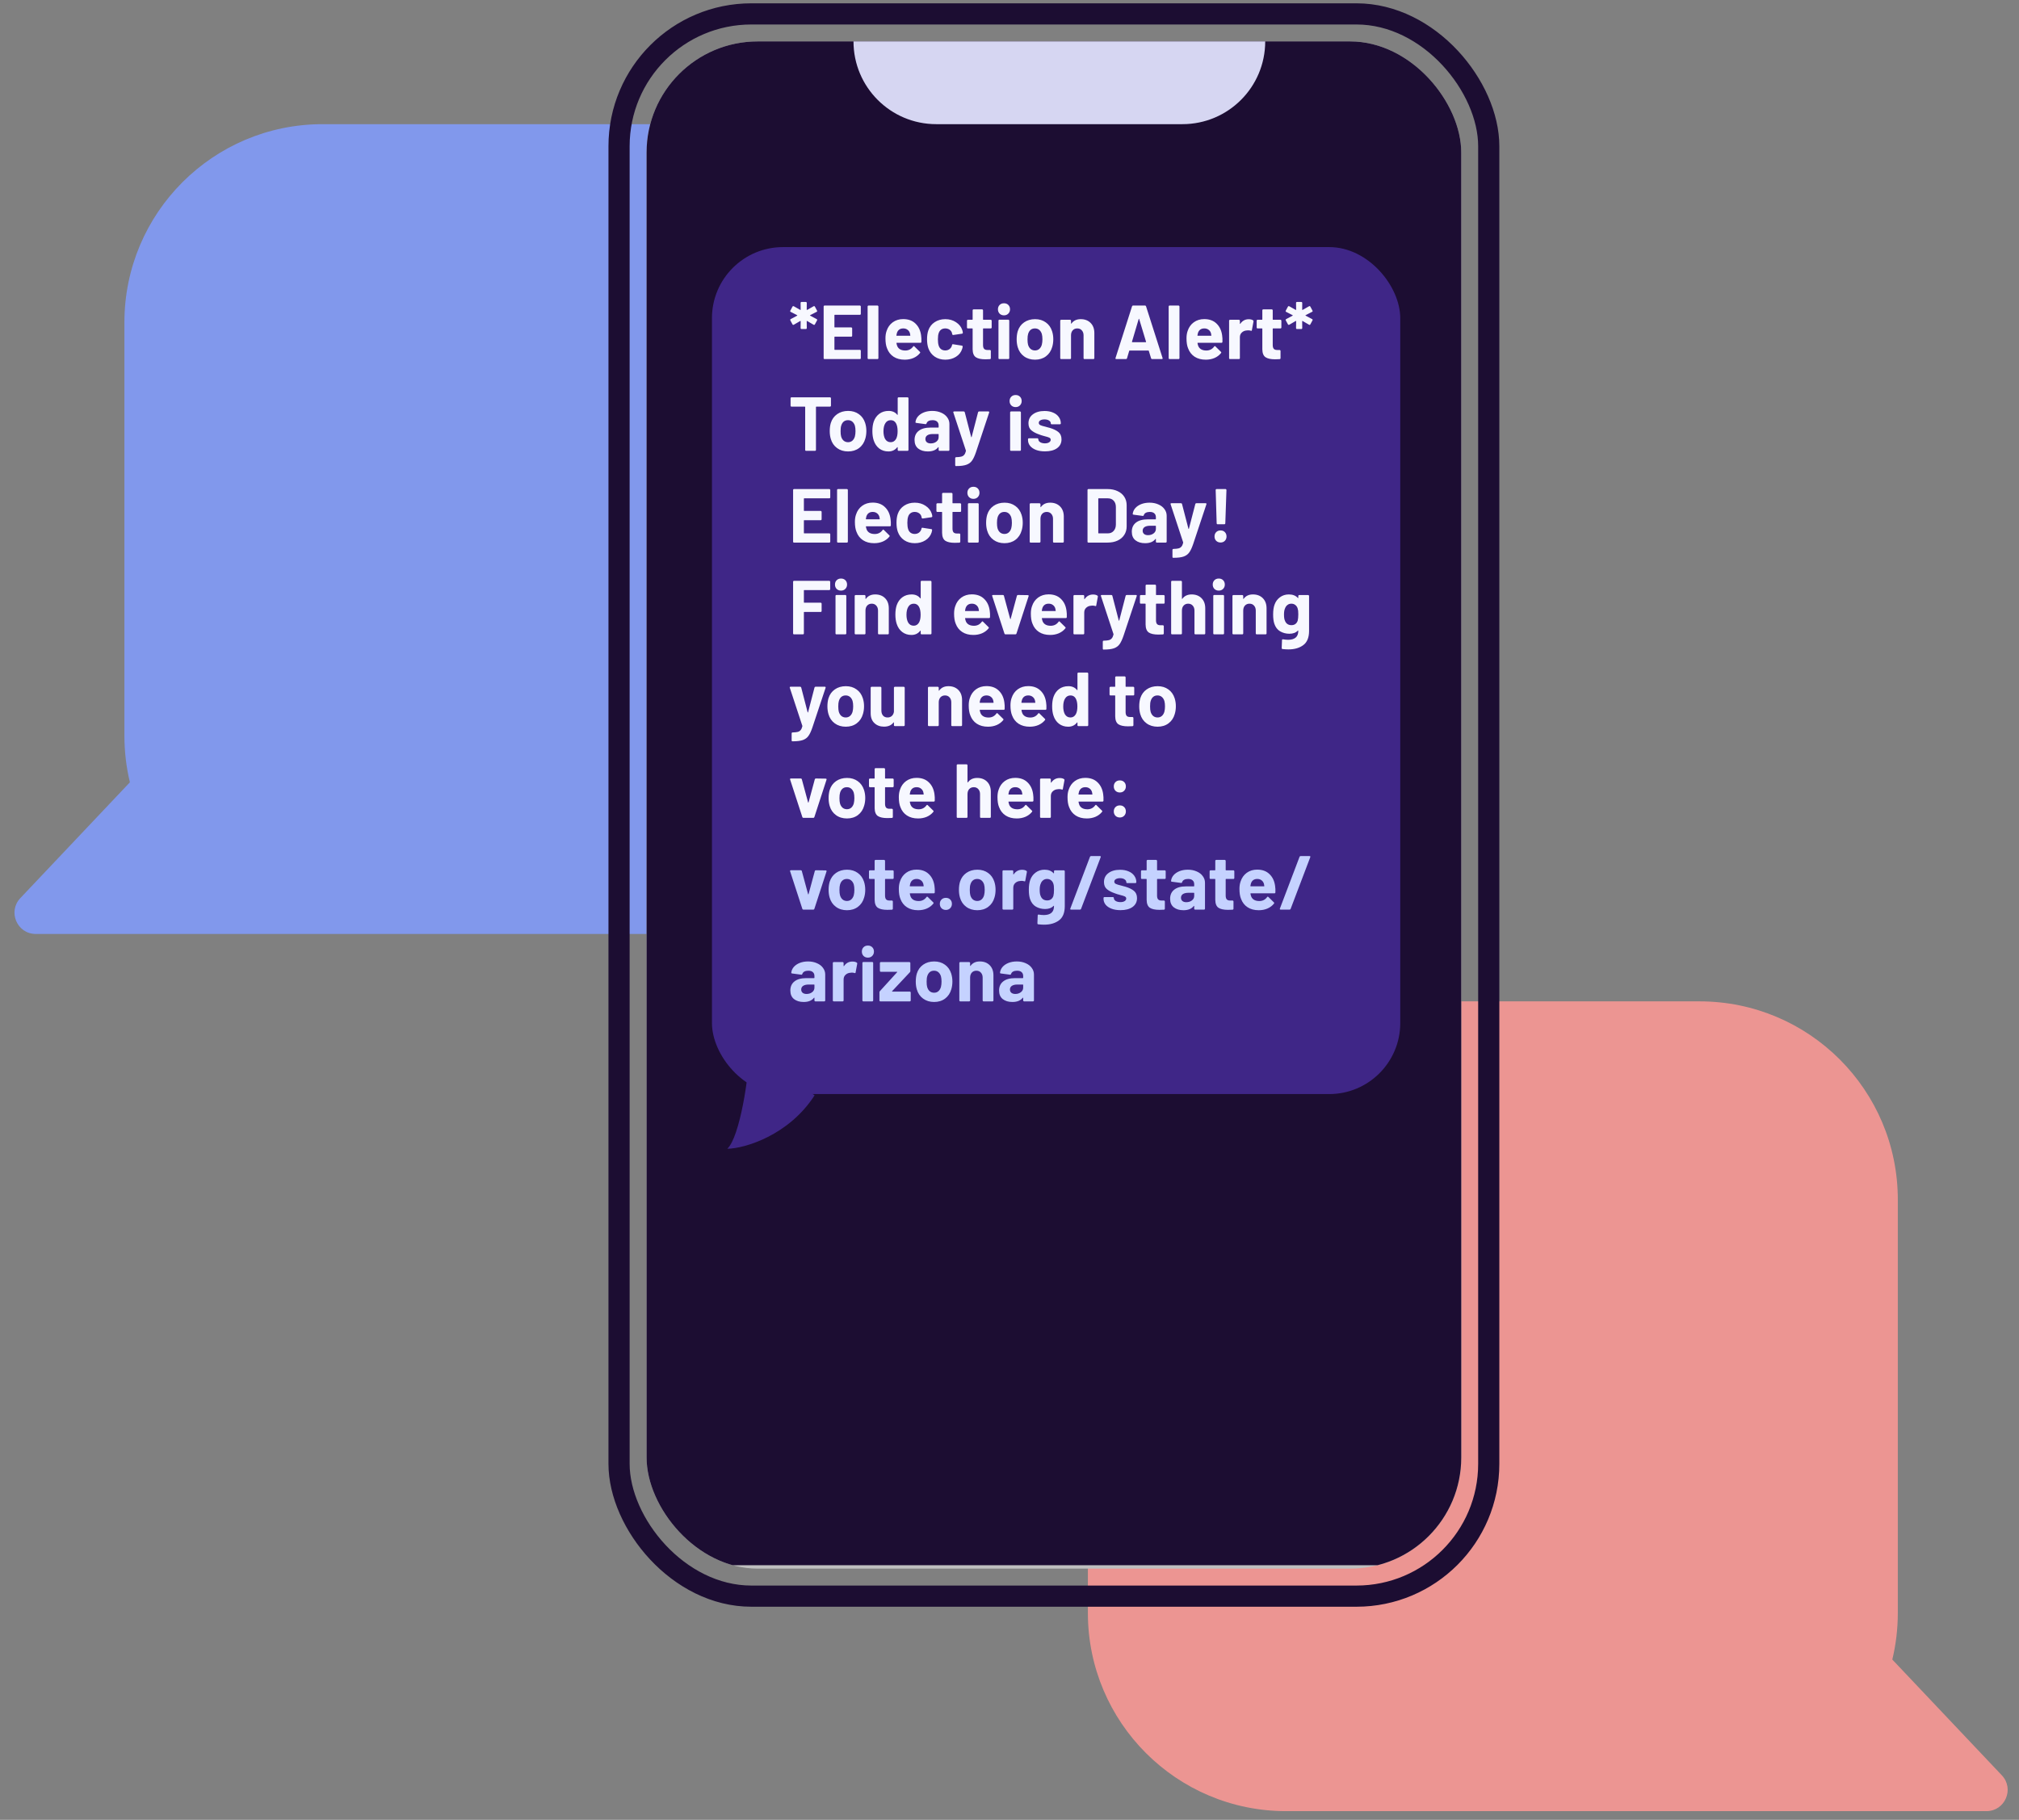 <svg width="132" height="119" viewBox="0 0 132 119" fill="none" xmlns="http://www.w3.org/2000/svg">
<rect x="0" y="0" width="132" height="119" fill="#808080" stroke="none"/>
<path fill-rule="evenodd" clip-rule="evenodd" d="M84.086 65.48C76.928 65.48 71.125 71.283 71.125 78.441V105.471C71.125 112.63 76.928 118.432 84.086 118.432H109.717L109.717 118.432H129.869C131.087 118.432 131.715 116.975 130.878 116.089L123.717 108.519C123.953 107.542 124.077 106.521 124.077 105.471V78.441C124.077 71.283 118.275 65.48 111.116 65.48H84.086Z" fill="#FF9995" fill-opacity="0.85"/>
<path fill-rule="evenodd" clip-rule="evenodd" d="M48.125 8.119C55.283 8.119 61.086 13.922 61.086 21.08V48.111C61.086 55.269 55.283 61.072 48.125 61.072H22.489L22.489 61.072H2.338C1.119 61.072 0.491 59.614 1.329 58.729L8.493 51.155C8.258 50.178 8.134 49.159 8.134 48.111V21.08C8.134 13.922 13.936 8.119 21.095 8.119H48.125Z" fill="#819DFF" fill-opacity="0.85"/>
<g clip-path="url(#clip0_461_65877)">
<rect x="42.273" y="2.708" width="53.262" height="99.866" rx="7.266" fill="#BFBFBF"/>
<rect x="39.645" y="2.708" width="59.231" height="99.644" fill="#1C0D32"/>
<rect x="46.547" y="16.158" width="45" height="55.384" rx="4.645" fill="#3F2687"/>
<path d="M52.402 21.515C52.385 21.515 52.37 21.511 52.357 21.5C52.347 21.487 52.342 21.472 52.342 21.456L52.347 21.006C52.347 20.995 52.343 20.989 52.337 20.985C52.33 20.982 52.324 20.984 52.317 20.991L51.897 21.235C51.883 21.242 51.873 21.245 51.867 21.245C51.843 21.245 51.825 21.234 51.812 21.21L51.672 20.951C51.665 20.937 51.662 20.925 51.662 20.916C51.662 20.892 51.673 20.875 51.697 20.866L52.117 20.64C52.133 20.631 52.133 20.62 52.117 20.61L51.697 20.395C51.68 20.389 51.669 20.377 51.662 20.36C51.658 20.344 51.662 20.327 51.672 20.311L51.812 20.05C51.822 20.034 51.834 20.024 51.847 20.02C51.864 20.014 51.88 20.015 51.897 20.026L52.317 20.265C52.324 20.269 52.33 20.269 52.337 20.265C52.343 20.262 52.347 20.256 52.347 20.245L52.342 19.805C52.342 19.789 52.347 19.776 52.357 19.765C52.37 19.752 52.385 19.745 52.402 19.745H52.687C52.703 19.745 52.717 19.752 52.727 19.765C52.74 19.776 52.747 19.789 52.747 19.805L52.742 20.245C52.742 20.256 52.745 20.262 52.752 20.265C52.758 20.269 52.765 20.269 52.772 20.265L53.192 20.026C53.205 20.019 53.215 20.015 53.222 20.015C53.245 20.015 53.264 20.027 53.277 20.05L53.417 20.311C53.423 20.324 53.427 20.335 53.427 20.346C53.427 20.366 53.415 20.381 53.392 20.39L52.967 20.61C52.95 20.62 52.95 20.631 52.967 20.64L53.392 20.866C53.408 20.872 53.419 20.884 53.422 20.901C53.428 20.917 53.427 20.934 53.417 20.951L53.277 21.21C53.267 21.227 53.254 21.239 53.237 21.245C53.224 21.249 53.209 21.245 53.192 21.235L52.772 20.991C52.765 20.984 52.758 20.982 52.752 20.985C52.745 20.989 52.742 20.995 52.742 21.006L52.747 21.456C52.747 21.472 52.74 21.487 52.727 21.5C52.717 21.511 52.703 21.515 52.687 21.515H52.402ZM56.279 20.526C56.279 20.542 56.272 20.557 56.259 20.57C56.249 20.581 56.236 20.585 56.219 20.585H54.579C54.562 20.585 54.554 20.594 54.554 20.61V21.386C54.554 21.402 54.562 21.41 54.579 21.41H55.654C55.671 21.41 55.684 21.417 55.694 21.43C55.707 21.441 55.714 21.454 55.714 21.471V21.956C55.714 21.972 55.707 21.987 55.694 22C55.684 22.011 55.671 22.015 55.654 22.015H54.579C54.562 22.015 54.554 22.024 54.554 22.041V22.851C54.554 22.867 54.562 22.875 54.579 22.875H56.219C56.236 22.875 56.249 22.882 56.259 22.895C56.272 22.905 56.279 22.919 56.279 22.936V23.421C56.279 23.437 56.272 23.452 56.259 23.465C56.249 23.476 56.236 23.48 56.219 23.48H53.909C53.892 23.48 53.877 23.476 53.864 23.465C53.854 23.452 53.849 23.437 53.849 23.421V20.041C53.849 20.024 53.854 20.011 53.864 20C53.877 19.987 53.892 19.98 53.909 19.98H56.219C56.236 19.98 56.249 19.987 56.259 20C56.272 20.011 56.279 20.024 56.279 20.041V20.526ZM56.784 23.48C56.767 23.48 56.752 23.476 56.739 23.465C56.729 23.452 56.724 23.437 56.724 23.421V20.041C56.724 20.024 56.729 20.011 56.739 20C56.752 19.987 56.767 19.98 56.784 19.98H57.369C57.386 19.98 57.399 19.987 57.409 20C57.422 20.011 57.429 20.024 57.429 20.041V23.421C57.429 23.437 57.422 23.452 57.409 23.465C57.399 23.476 57.386 23.48 57.369 23.48H56.784ZM60.22 21.93C60.24 22.057 60.246 22.199 60.24 22.355C60.236 22.395 60.215 22.416 60.175 22.416H58.63C58.61 22.416 58.603 22.424 58.61 22.441C58.62 22.507 58.638 22.574 58.665 22.64C58.751 22.827 58.928 22.921 59.195 22.921C59.408 22.917 59.576 22.831 59.7 22.66C59.713 22.64 59.728 22.631 59.745 22.631C59.755 22.631 59.766 22.637 59.78 22.651L60.14 23.006C60.156 23.022 60.165 23.037 60.165 23.05C60.165 23.057 60.158 23.07 60.145 23.09C60.035 23.227 59.893 23.334 59.72 23.41C59.546 23.484 59.356 23.52 59.15 23.52C58.863 23.52 58.62 23.456 58.42 23.326C58.223 23.195 58.081 23.014 57.995 22.78C57.925 22.614 57.89 22.395 57.89 22.125C57.89 21.942 57.915 21.78 57.965 21.64C58.041 21.404 58.175 21.215 58.365 21.076C58.558 20.936 58.786 20.866 59.05 20.866C59.383 20.866 59.65 20.962 59.85 21.155C60.053 21.349 60.176 21.607 60.22 21.93ZM59.055 21.476C58.845 21.476 58.706 21.574 58.64 21.77C58.626 21.814 58.615 21.867 58.605 21.93C58.605 21.947 58.613 21.956 58.63 21.956H59.495C59.515 21.956 59.521 21.947 59.515 21.93C59.498 21.834 59.49 21.787 59.49 21.791C59.46 21.691 59.406 21.614 59.33 21.561C59.256 21.504 59.165 21.476 59.055 21.476ZM61.804 23.52C61.537 23.52 61.306 23.454 61.109 23.32C60.916 23.187 60.777 23.004 60.694 22.77C60.637 22.604 60.609 22.407 60.609 22.18C60.609 21.957 60.637 21.764 60.694 21.601C60.774 21.374 60.912 21.195 61.109 21.066C61.306 20.936 61.537 20.87 61.804 20.87C62.071 20.87 62.304 20.937 62.504 21.07C62.707 21.204 62.842 21.372 62.909 21.576C62.936 21.655 62.949 21.715 62.949 21.756V21.765C62.949 21.796 62.932 21.814 62.899 21.82L62.324 21.905H62.314C62.284 21.905 62.264 21.889 62.254 21.855L62.239 21.776C62.216 21.689 62.164 21.617 62.084 21.561C62.004 21.504 61.909 21.476 61.799 21.476C61.692 21.476 61.602 21.502 61.529 21.555C61.456 21.609 61.404 21.682 61.374 21.776C61.337 21.875 61.319 22.012 61.319 22.186C61.319 22.359 61.336 22.495 61.369 22.596C61.399 22.695 61.451 22.774 61.524 22.831C61.601 22.887 61.692 22.916 61.799 22.916C61.902 22.916 61.992 22.889 62.069 22.835C62.149 22.779 62.204 22.702 62.234 22.605C62.237 22.599 62.239 22.589 62.239 22.576C62.242 22.572 62.244 22.567 62.244 22.561C62.247 22.52 62.271 22.504 62.314 22.511L62.889 22.601C62.922 22.607 62.939 22.625 62.939 22.655C62.939 22.682 62.929 22.732 62.909 22.805C62.839 23.029 62.702 23.204 62.499 23.331C62.299 23.457 62.067 23.52 61.804 23.52ZM64.835 21.416C64.835 21.432 64.828 21.447 64.815 21.46C64.805 21.471 64.791 21.476 64.775 21.476H64.295C64.278 21.476 64.27 21.484 64.27 21.5V22.561C64.27 22.671 64.291 22.752 64.335 22.805C64.381 22.859 64.455 22.886 64.555 22.886H64.72C64.736 22.886 64.75 22.892 64.76 22.905C64.773 22.916 64.78 22.929 64.78 22.945V23.421C64.78 23.457 64.76 23.479 64.72 23.485C64.58 23.492 64.48 23.495 64.42 23.495C64.143 23.495 63.936 23.451 63.8 23.36C63.663 23.267 63.593 23.094 63.59 22.84V21.5C63.59 21.484 63.581 21.476 63.565 21.476H63.28C63.263 21.476 63.248 21.471 63.235 21.46C63.225 21.447 63.22 21.432 63.22 21.416V20.971C63.22 20.954 63.225 20.941 63.235 20.93C63.248 20.917 63.263 20.91 63.28 20.91H63.565C63.581 20.91 63.59 20.902 63.59 20.886V20.291C63.59 20.274 63.595 20.261 63.605 20.25C63.618 20.237 63.633 20.23 63.65 20.23H64.21C64.226 20.23 64.24 20.237 64.25 20.25C64.263 20.261 64.27 20.274 64.27 20.291V20.886C64.27 20.902 64.278 20.91 64.295 20.91H64.775C64.791 20.91 64.805 20.917 64.815 20.93C64.828 20.941 64.835 20.954 64.835 20.971V21.416ZM65.639 20.62C65.526 20.62 65.431 20.584 65.354 20.511C65.281 20.434 65.244 20.339 65.244 20.226C65.244 20.109 65.281 20.014 65.354 19.941C65.427 19.867 65.522 19.831 65.639 19.831C65.756 19.831 65.851 19.867 65.924 19.941C65.997 20.014 66.034 20.109 66.034 20.226C66.034 20.339 65.996 20.434 65.919 20.511C65.846 20.584 65.752 20.62 65.639 20.62ZM65.339 23.48C65.322 23.48 65.307 23.476 65.294 23.465C65.284 23.452 65.279 23.437 65.279 23.421V20.965C65.279 20.949 65.284 20.936 65.294 20.925C65.307 20.912 65.322 20.905 65.339 20.905L65.924 20.905C65.941 20.905 65.954 20.912 65.964 20.925C65.977 20.936 65.984 20.949 65.984 20.965V23.421C65.984 23.437 65.977 23.452 65.964 23.465C65.954 23.476 65.941 23.48 65.924 23.48H65.339ZM67.668 23.52C67.388 23.52 67.148 23.447 66.948 23.3C66.748 23.154 66.612 22.954 66.538 22.701C66.492 22.544 66.468 22.374 66.468 22.191C66.468 21.994 66.492 21.817 66.538 21.66C66.615 21.414 66.753 21.221 66.953 21.081C67.153 20.941 67.393 20.87 67.673 20.87C67.947 20.87 68.18 20.941 68.373 21.081C68.567 21.217 68.703 21.409 68.783 21.655C68.837 21.822 68.863 21.997 68.863 22.18C68.863 22.36 68.84 22.529 68.793 22.686C68.72 22.945 68.583 23.151 68.383 23.3C68.187 23.447 67.948 23.52 67.668 23.52ZM67.668 22.916C67.778 22.916 67.872 22.882 67.948 22.816C68.025 22.749 68.08 22.657 68.113 22.541C68.14 22.434 68.153 22.317 68.153 22.191C68.153 22.05 68.14 21.932 68.113 21.835C68.077 21.722 68.02 21.634 67.943 21.57C67.867 21.507 67.773 21.476 67.663 21.476C67.55 21.476 67.455 21.507 67.378 21.57C67.305 21.634 67.252 21.722 67.218 21.835C67.192 21.916 67.178 22.034 67.178 22.191C67.178 22.34 67.19 22.457 67.213 22.541C67.247 22.657 67.302 22.749 67.378 22.816C67.458 22.882 67.555 22.916 67.668 22.916ZM70.657 20.87C70.923 20.87 71.138 20.952 71.302 21.116C71.465 21.279 71.547 21.5 71.547 21.78V23.421C71.547 23.437 71.54 23.452 71.527 23.465C71.517 23.476 71.503 23.48 71.487 23.48H70.902C70.885 23.48 70.87 23.476 70.857 23.465C70.847 23.452 70.842 23.437 70.842 23.421V21.925C70.842 21.792 70.803 21.684 70.727 21.601C70.653 21.517 70.555 21.476 70.432 21.476C70.308 21.476 70.208 21.517 70.132 21.601C70.058 21.684 70.022 21.792 70.022 21.925V23.421C70.022 23.437 70.015 23.452 70.002 23.465C69.992 23.476 69.978 23.48 69.962 23.48H69.377C69.36 23.48 69.345 23.476 69.332 23.465C69.322 23.452 69.317 23.437 69.317 23.421V20.971C69.317 20.954 69.322 20.941 69.332 20.93C69.345 20.917 69.36 20.91 69.377 20.91H69.962C69.978 20.91 69.992 20.917 70.002 20.93C70.015 20.941 70.022 20.954 70.022 20.971V21.145C70.022 21.155 70.025 21.162 70.032 21.166C70.038 21.169 70.043 21.167 70.047 21.16C70.183 20.967 70.387 20.87 70.657 20.87ZM75.322 23.48C75.289 23.48 75.267 23.464 75.257 23.43L75.107 22.941C75.1 22.927 75.092 22.921 75.082 22.921H73.852C73.842 22.921 73.834 22.927 73.827 22.941L73.682 23.43C73.672 23.464 73.65 23.48 73.617 23.48H72.982C72.962 23.48 72.947 23.476 72.937 23.465C72.927 23.452 72.925 23.434 72.932 23.41L74.012 20.03C74.022 19.997 74.044 19.98 74.077 19.98H74.862C74.895 19.98 74.917 19.997 74.927 20.03L76.007 23.41C76.01 23.417 76.012 23.425 76.012 23.436C76.012 23.465 75.994 23.48 75.957 23.48H75.322ZM74.007 22.346C74.004 22.366 74.01 22.375 74.027 22.375H74.907C74.927 22.375 74.934 22.366 74.927 22.346L74.477 20.86C74.474 20.847 74.469 20.842 74.462 20.846C74.455 20.846 74.45 20.851 74.447 20.86L74.007 22.346ZM76.466 23.48C76.45 23.48 76.435 23.476 76.421 23.465C76.412 23.452 76.406 23.437 76.406 23.421V20.041C76.406 20.024 76.412 20.011 76.421 20C76.435 19.987 76.45 19.98 76.466 19.98H77.052C77.068 19.98 77.082 19.987 77.091 20C77.105 20.011 77.112 20.024 77.112 20.041V23.421C77.112 23.437 77.105 23.452 77.091 23.465C77.082 23.476 77.068 23.48 77.052 23.48H76.466ZM79.902 21.93C79.922 22.057 79.929 22.199 79.922 22.355C79.919 22.395 79.897 22.416 79.857 22.416H78.312C78.292 22.416 78.285 22.424 78.292 22.441C78.302 22.507 78.32 22.574 78.347 22.64C78.434 22.827 78.611 22.921 78.877 22.921C79.091 22.917 79.259 22.831 79.382 22.66C79.395 22.64 79.41 22.631 79.427 22.631C79.437 22.631 79.449 22.637 79.462 22.651L79.822 23.006C79.839 23.022 79.847 23.037 79.847 23.05C79.847 23.057 79.841 23.07 79.827 23.09C79.717 23.227 79.576 23.334 79.402 23.41C79.229 23.484 79.039 23.52 78.832 23.52C78.546 23.52 78.302 23.456 78.102 23.326C77.906 23.195 77.764 23.014 77.677 22.78C77.607 22.614 77.572 22.395 77.572 22.125C77.572 21.942 77.597 21.78 77.647 21.64C77.724 21.404 77.857 21.215 78.047 21.076C78.24 20.936 78.469 20.866 78.732 20.866C79.066 20.866 79.332 20.962 79.532 21.155C79.736 21.349 79.859 21.607 79.902 21.93ZM78.737 21.476C78.527 21.476 78.389 21.574 78.322 21.77C78.309 21.814 78.297 21.867 78.287 21.93C78.287 21.947 78.296 21.956 78.312 21.956H79.177C79.197 21.956 79.204 21.947 79.197 21.93C79.18 21.834 79.172 21.787 79.172 21.791C79.142 21.691 79.089 21.614 79.012 21.561C78.939 21.504 78.847 21.476 78.737 21.476ZM81.637 20.875C81.757 20.875 81.852 20.899 81.922 20.945C81.948 20.959 81.958 20.984 81.952 21.02L81.847 21.59C81.843 21.631 81.82 21.642 81.777 21.625C81.727 21.609 81.668 21.601 81.602 21.601C81.575 21.601 81.538 21.604 81.492 21.61C81.372 21.62 81.27 21.666 81.187 21.745C81.103 21.822 81.062 21.925 81.062 22.055V23.421C81.062 23.437 81.055 23.452 81.042 23.465C81.032 23.476 81.018 23.48 81.002 23.48H80.417C80.4 23.48 80.385 23.476 80.372 23.465C80.362 23.452 80.357 23.437 80.357 23.421V20.971C80.357 20.954 80.362 20.941 80.372 20.93C80.385 20.917 80.4 20.91 80.417 20.91H81.002C81.018 20.91 81.032 20.917 81.042 20.93C81.055 20.941 81.062 20.954 81.062 20.971V21.16C81.062 21.171 81.065 21.177 81.072 21.18C81.078 21.184 81.083 21.182 81.087 21.175C81.223 20.976 81.407 20.875 81.637 20.875ZM83.775 21.416C83.775 21.432 83.768 21.447 83.755 21.46C83.745 21.471 83.732 21.476 83.715 21.476H83.235C83.218 21.476 83.21 21.484 83.21 21.5V22.561C83.21 22.671 83.232 22.752 83.275 22.805C83.322 22.859 83.395 22.886 83.495 22.886H83.66C83.677 22.886 83.69 22.892 83.7 22.905C83.713 22.916 83.72 22.929 83.72 22.945V23.421C83.72 23.457 83.7 23.479 83.66 23.485C83.52 23.492 83.42 23.495 83.36 23.495C83.083 23.495 82.877 23.451 82.74 23.36C82.603 23.267 82.533 23.094 82.53 22.84V21.5C82.53 21.484 82.522 21.476 82.505 21.476H82.22C82.203 21.476 82.188 21.471 82.175 21.46C82.165 21.447 82.16 21.432 82.16 21.416V20.971C82.16 20.954 82.165 20.941 82.175 20.93C82.188 20.917 82.203 20.91 82.22 20.91H82.505C82.522 20.91 82.53 20.902 82.53 20.886V20.291C82.53 20.274 82.535 20.261 82.545 20.25C82.558 20.237 82.573 20.23 82.59 20.23H83.15C83.167 20.23 83.18 20.237 83.19 20.25C83.203 20.261 83.21 20.274 83.21 20.291V20.886C83.21 20.902 83.218 20.91 83.235 20.91H83.715C83.732 20.91 83.745 20.917 83.755 20.93C83.768 20.941 83.775 20.954 83.775 20.971V21.416ZM84.794 21.515C84.778 21.515 84.763 21.511 84.749 21.5C84.74 21.487 84.734 21.472 84.734 21.456L84.74 21.006C84.74 20.995 84.736 20.989 84.73 20.985C84.723 20.982 84.716 20.984 84.71 20.991L84.29 21.235C84.276 21.242 84.266 21.245 84.26 21.245C84.236 21.245 84.218 21.234 84.204 21.21L84.064 20.951C84.058 20.937 84.055 20.925 84.055 20.916C84.055 20.892 84.066 20.875 84.09 20.866L84.51 20.64C84.526 20.631 84.526 20.62 84.51 20.61L84.09 20.395C84.073 20.389 84.061 20.377 84.055 20.36C84.051 20.344 84.055 20.327 84.064 20.311L84.204 20.05C84.215 20.034 84.226 20.024 84.24 20.02C84.256 20.014 84.273 20.015 84.29 20.026L84.71 20.265C84.716 20.269 84.723 20.269 84.73 20.265C84.736 20.262 84.74 20.256 84.74 20.245L84.734 19.805C84.734 19.789 84.74 19.776 84.749 19.765C84.763 19.752 84.778 19.745 84.794 19.745H85.079C85.096 19.745 85.109 19.752 85.12 19.765C85.133 19.776 85.139 19.789 85.139 19.805L85.135 20.245C85.135 20.256 85.138 20.262 85.144 20.265C85.151 20.269 85.158 20.269 85.165 20.265L85.585 20.026C85.598 20.019 85.608 20.015 85.615 20.015C85.638 20.015 85.656 20.027 85.669 20.05L85.809 20.311C85.816 20.324 85.82 20.335 85.82 20.346C85.82 20.366 85.808 20.381 85.784 20.39L85.359 20.61C85.343 20.62 85.343 20.631 85.359 20.64L85.784 20.866C85.801 20.872 85.811 20.884 85.814 20.901C85.821 20.917 85.82 20.934 85.809 20.951L85.669 21.21C85.659 21.227 85.646 21.239 85.629 21.245C85.616 21.249 85.601 21.245 85.585 21.235L85.165 20.991C85.158 20.984 85.151 20.982 85.144 20.985C85.138 20.989 85.135 20.995 85.135 21.006L85.139 21.456C85.139 21.472 85.133 21.487 85.12 21.5C85.109 21.511 85.096 21.515 85.079 21.515H84.794ZM54.267 25.98C54.283 25.98 54.297 25.987 54.307 26C54.32 26.011 54.327 26.024 54.327 26.041V26.53C54.327 26.547 54.32 26.562 54.307 26.576C54.297 26.585 54.283 26.59 54.267 26.59H53.372C53.355 26.59 53.347 26.599 53.347 26.616V29.421C53.347 29.437 53.34 29.452 53.327 29.465C53.317 29.476 53.303 29.48 53.287 29.48H52.702C52.685 29.48 52.67 29.476 52.657 29.465C52.647 29.452 52.642 29.437 52.642 29.421V26.616C52.642 26.599 52.633 26.59 52.617 26.59H51.747C51.73 26.59 51.715 26.585 51.702 26.576C51.692 26.562 51.687 26.547 51.687 26.53V26.041C51.687 26.024 51.692 26.011 51.702 26C51.715 25.987 51.73 25.98 51.747 25.98H54.267ZM55.447 29.52C55.167 29.52 54.927 29.447 54.727 29.3C54.527 29.154 54.39 28.954 54.317 28.701C54.27 28.544 54.247 28.374 54.247 28.191C54.247 27.994 54.27 27.817 54.317 27.66C54.393 27.414 54.532 27.221 54.732 27.081C54.932 26.941 55.172 26.87 55.452 26.87C55.725 26.87 55.958 26.941 56.152 27.081C56.345 27.217 56.482 27.409 56.562 27.655C56.615 27.822 56.642 27.997 56.642 28.18C56.642 28.36 56.618 28.529 56.572 28.686C56.498 28.945 56.362 29.151 56.162 29.3C55.965 29.447 55.727 29.52 55.447 29.52ZM55.447 28.916C55.557 28.916 55.65 28.882 55.727 28.816C55.803 28.749 55.858 28.657 55.892 28.541C55.918 28.434 55.932 28.317 55.932 28.191C55.932 28.05 55.918 27.932 55.892 27.835C55.855 27.722 55.798 27.634 55.722 27.57C55.645 27.507 55.552 27.476 55.442 27.476C55.328 27.476 55.233 27.507 55.157 27.57C55.083 27.634 55.03 27.722 54.997 27.835C54.97 27.916 54.957 28.034 54.957 28.191C54.957 28.34 54.968 28.457 54.992 28.541C55.025 28.657 55.08 28.749 55.157 28.816C55.237 28.882 55.333 28.916 55.447 28.916ZM58.69 26.041C58.69 26.024 58.695 26.011 58.705 26C58.718 25.987 58.733 25.98 58.75 25.98H59.335C59.352 25.98 59.365 25.987 59.375 26C59.388 26.011 59.395 26.024 59.395 26.041V29.421C59.395 29.437 59.388 29.452 59.375 29.465C59.365 29.476 59.352 29.48 59.335 29.48H58.75C58.733 29.48 58.718 29.476 58.705 29.465C58.695 29.452 58.69 29.437 58.69 29.421V29.256C58.69 29.245 58.687 29.241 58.68 29.241C58.673 29.237 58.667 29.239 58.66 29.245C58.52 29.429 58.328 29.52 58.085 29.52C57.852 29.52 57.65 29.456 57.48 29.326C57.313 29.195 57.193 29.017 57.12 28.791C57.063 28.617 57.035 28.416 57.035 28.186C57.035 27.949 57.065 27.742 57.125 27.566C57.202 27.352 57.322 27.184 57.485 27.061C57.652 26.934 57.857 26.87 58.1 26.87C58.34 26.87 58.527 26.954 58.66 27.12C58.667 27.131 58.673 27.134 58.68 27.131C58.687 27.127 58.69 27.12 58.69 27.11V26.041ZM58.585 28.701C58.652 28.577 58.685 28.409 58.685 28.195C58.685 27.972 58.648 27.797 58.575 27.671C58.498 27.541 58.387 27.476 58.24 27.476C58.083 27.476 57.965 27.541 57.885 27.671C57.802 27.8 57.76 27.977 57.76 28.201C57.76 28.401 57.795 28.567 57.865 28.701C57.948 28.844 58.072 28.916 58.235 28.916C58.385 28.916 58.502 28.844 58.585 28.701ZM60.952 26.87C61.169 26.87 61.362 26.909 61.532 26.985C61.702 27.059 61.834 27.16 61.927 27.291C62.024 27.421 62.072 27.566 62.072 27.726V29.421C62.072 29.437 62.065 29.452 62.052 29.465C62.042 29.476 62.029 29.48 62.012 29.48H61.427C61.41 29.48 61.395 29.476 61.382 29.465C61.372 29.452 61.367 29.437 61.367 29.421V29.256C61.367 29.245 61.364 29.239 61.357 29.235C61.35 29.232 61.344 29.235 61.337 29.245C61.197 29.429 60.972 29.52 60.662 29.52C60.402 29.52 60.192 29.457 60.032 29.331C59.872 29.204 59.792 29.017 59.792 28.77C59.792 28.514 59.882 28.316 60.062 28.175C60.242 28.032 60.499 27.96 60.832 27.96H61.342C61.359 27.96 61.367 27.952 61.367 27.936V27.826C61.367 27.715 61.334 27.631 61.267 27.57C61.2 27.507 61.1 27.476 60.967 27.476C60.864 27.476 60.777 27.494 60.707 27.53C60.64 27.567 60.597 27.619 60.577 27.686C60.567 27.722 60.545 27.739 60.512 27.735L59.907 27.655C59.867 27.649 59.849 27.634 59.852 27.61C59.865 27.471 59.92 27.344 60.017 27.23C60.117 27.117 60.247 27.029 60.407 26.965C60.57 26.902 60.752 26.87 60.952 26.87ZM60.852 28.995C60.995 28.995 61.117 28.957 61.217 28.881C61.317 28.804 61.367 28.706 61.367 28.585V28.405C61.367 28.389 61.359 28.381 61.342 28.381H60.982C60.832 28.381 60.714 28.409 60.627 28.465C60.544 28.522 60.502 28.602 60.502 28.706C60.502 28.796 60.534 28.867 60.597 28.921C60.66 28.971 60.745 28.995 60.852 28.995ZM62.485 30.476C62.475 30.476 62.467 30.469 62.46 30.456C62.454 30.445 62.45 30.432 62.45 30.416V29.956C62.45 29.939 62.455 29.924 62.465 29.91C62.479 29.901 62.494 29.895 62.51 29.895C62.65 29.892 62.76 29.881 62.84 29.86C62.924 29.84 62.989 29.802 63.035 29.745C63.085 29.689 63.124 29.605 63.15 29.495C63.154 29.489 63.154 29.479 63.15 29.465L62.33 26.976C62.327 26.969 62.325 26.96 62.325 26.951C62.325 26.921 62.344 26.905 62.38 26.905H63.005C63.042 26.905 63.065 26.922 63.075 26.956L63.495 28.576C63.499 28.585 63.504 28.59 63.51 28.59C63.517 28.59 63.522 28.585 63.525 28.576L63.945 26.956C63.955 26.922 63.979 26.905 64.015 26.905H64.625C64.645 26.905 64.659 26.912 64.665 26.925C64.675 26.936 64.677 26.952 64.67 26.976L63.805 29.576C63.722 29.819 63.637 30 63.55 30.12C63.464 30.244 63.342 30.334 63.185 30.39C63.029 30.447 62.807 30.476 62.52 30.476H62.485ZM66.401 26.62C66.287 26.62 66.192 26.584 66.116 26.511C66.042 26.434 66.006 26.339 66.006 26.226C66.006 26.109 66.042 26.014 66.116 25.941C66.189 25.867 66.284 25.831 66.401 25.831C66.517 25.831 66.612 25.867 66.686 25.941C66.759 26.014 66.796 26.109 66.796 26.226C66.796 26.339 66.757 26.434 66.681 26.511C66.607 26.584 66.514 26.62 66.401 26.62ZM66.101 29.48C66.084 29.48 66.069 29.476 66.056 29.465C66.046 29.452 66.041 29.437 66.041 29.421V26.965C66.041 26.949 66.046 26.936 66.056 26.925C66.069 26.912 66.084 26.905 66.101 26.905H66.686C66.702 26.905 66.716 26.912 66.726 26.925C66.739 26.936 66.746 26.949 66.746 26.965V29.421C66.746 29.437 66.739 29.452 66.726 29.465C66.716 29.476 66.702 29.48 66.686 29.48H66.101ZM68.32 29.515C68.097 29.515 67.902 29.484 67.735 29.421C67.569 29.357 67.439 29.269 67.345 29.155C67.255 29.042 67.21 28.914 67.21 28.77V28.721C67.21 28.704 67.215 28.691 67.225 28.68C67.239 28.667 67.254 28.66 67.27 28.66H67.825C67.842 28.66 67.855 28.667 67.865 28.68C67.879 28.691 67.885 28.704 67.885 28.721V28.726C67.885 28.799 67.925 28.862 68.005 28.916C68.088 28.965 68.192 28.991 68.315 28.991C68.428 28.991 68.52 28.969 68.59 28.925C68.66 28.879 68.695 28.822 68.695 28.756C68.695 28.695 68.665 28.651 68.605 28.62C68.545 28.59 68.447 28.559 68.31 28.526C68.153 28.485 68.03 28.447 67.94 28.41C67.727 28.337 67.557 28.247 67.43 28.14C67.303 28.034 67.24 27.881 67.24 27.68C67.24 27.434 67.335 27.239 67.525 27.096C67.719 26.949 67.974 26.875 68.29 26.875C68.504 26.875 68.69 26.91 68.85 26.98C69.01 27.047 69.133 27.142 69.22 27.265C69.31 27.389 69.355 27.529 69.355 27.686C69.355 27.702 69.349 27.717 69.335 27.73C69.325 27.741 69.312 27.745 69.295 27.745H68.76C68.743 27.745 68.728 27.741 68.715 27.73C68.705 27.717 68.7 27.702 68.7 27.686C68.7 27.612 68.662 27.55 68.585 27.5C68.512 27.451 68.413 27.425 68.29 27.425C68.18 27.425 68.09 27.445 68.02 27.485C67.95 27.526 67.915 27.581 67.915 27.651C67.915 27.717 67.948 27.767 68.015 27.8C68.085 27.834 68.2 27.869 68.36 27.905C68.397 27.916 68.439 27.927 68.485 27.941C68.532 27.951 68.582 27.964 68.635 27.98C68.872 28.05 69.058 28.14 69.195 28.25C69.332 28.36 69.4 28.52 69.4 28.73C69.4 28.977 69.302 29.171 69.105 29.311C68.912 29.447 68.65 29.515 68.32 29.515ZM54.282 32.526C54.282 32.542 54.275 32.557 54.262 32.571C54.252 32.581 54.239 32.586 54.222 32.586H52.582C52.565 32.586 52.557 32.594 52.557 32.611V33.386C52.557 33.402 52.565 33.41 52.582 33.41H53.657C53.673 33.41 53.687 33.417 53.697 33.431C53.71 33.441 53.717 33.454 53.717 33.471V33.956C53.717 33.972 53.71 33.987 53.697 34.001C53.687 34.011 53.673 34.016 53.657 34.016H52.582C52.565 34.016 52.557 34.024 52.557 34.041V34.85C52.557 34.867 52.565 34.876 52.582 34.876H54.222C54.239 34.876 54.252 34.882 54.262 34.895C54.275 34.906 54.282 34.919 54.282 34.935V35.42C54.282 35.437 54.275 35.452 54.262 35.465C54.252 35.475 54.239 35.48 54.222 35.48H51.912C51.895 35.48 51.88 35.475 51.867 35.465C51.857 35.452 51.852 35.437 51.852 35.42V32.041C51.852 32.024 51.857 32.011 51.867 32.001C51.88 31.987 51.895 31.98 51.912 31.98H54.222C54.239 31.98 54.252 31.987 54.262 32.001C54.275 32.011 54.282 32.024 54.282 32.041V32.526ZM54.787 35.48C54.77 35.48 54.755 35.475 54.742 35.465C54.732 35.452 54.727 35.437 54.727 35.42V32.041C54.727 32.024 54.732 32.011 54.742 32.001C54.755 31.987 54.77 31.98 54.787 31.98H55.372C55.389 31.98 55.402 31.987 55.412 32.001C55.425 32.011 55.432 32.024 55.432 32.041V35.42C55.432 35.437 55.425 35.452 55.412 35.465C55.402 35.475 55.389 35.48 55.372 35.48H54.787ZM58.222 33.931C58.242 34.057 58.249 34.199 58.242 34.355C58.239 34.395 58.218 34.416 58.178 34.416H56.633C56.612 34.416 56.606 34.424 56.612 34.441C56.623 34.507 56.641 34.574 56.667 34.641C56.754 34.827 56.931 34.92 57.197 34.92C57.411 34.917 57.579 34.831 57.703 34.66C57.716 34.641 57.731 34.63 57.748 34.63C57.758 34.63 57.769 34.637 57.782 34.651L58.142 35.005C58.159 35.022 58.167 35.037 58.167 35.05C58.167 35.057 58.161 35.071 58.148 35.09C58.038 35.227 57.896 35.334 57.722 35.41C57.549 35.484 57.359 35.52 57.153 35.52C56.866 35.52 56.623 35.456 56.422 35.325C56.226 35.196 56.084 35.014 55.998 34.781C55.928 34.614 55.892 34.395 55.892 34.126C55.892 33.942 55.917 33.781 55.968 33.641C56.044 33.404 56.178 33.215 56.367 33.075C56.561 32.935 56.789 32.865 57.053 32.865C57.386 32.865 57.653 32.962 57.852 33.156C58.056 33.349 58.179 33.607 58.222 33.931ZM57.057 33.475C56.847 33.475 56.709 33.574 56.642 33.77C56.629 33.814 56.617 33.867 56.608 33.931C56.608 33.947 56.616 33.956 56.633 33.956H57.498C57.517 33.956 57.524 33.947 57.517 33.931C57.501 33.834 57.492 33.787 57.492 33.791C57.462 33.691 57.409 33.614 57.333 33.56C57.259 33.504 57.167 33.475 57.057 33.475ZM59.807 35.52C59.54 35.52 59.309 35.454 59.112 35.321C58.919 35.187 58.78 35.004 58.697 34.77C58.64 34.604 58.612 34.407 58.612 34.181C58.612 33.957 58.64 33.764 58.697 33.6C58.777 33.374 58.915 33.196 59.112 33.066C59.309 32.935 59.54 32.87 59.807 32.87C60.074 32.87 60.307 32.937 60.507 33.071C60.71 33.204 60.845 33.372 60.912 33.575C60.939 33.656 60.952 33.715 60.952 33.755V33.766C60.952 33.795 60.935 33.814 60.902 33.821L60.327 33.906H60.317C60.287 33.906 60.267 33.889 60.257 33.855L60.242 33.776C60.219 33.689 60.167 33.617 60.087 33.56C60.007 33.504 59.912 33.475 59.802 33.475C59.695 33.475 59.605 33.502 59.532 33.556C59.459 33.609 59.407 33.682 59.377 33.776C59.34 33.876 59.322 34.012 59.322 34.185C59.322 34.359 59.339 34.495 59.372 34.596C59.402 34.696 59.454 34.774 59.527 34.831C59.604 34.887 59.695 34.916 59.802 34.916C59.905 34.916 59.995 34.889 60.072 34.836C60.152 34.779 60.207 34.702 60.237 34.605C60.24 34.599 60.242 34.589 60.242 34.575C60.245 34.572 60.247 34.567 60.247 34.56C60.25 34.52 60.274 34.504 60.317 34.511L60.892 34.6C60.925 34.607 60.942 34.626 60.942 34.656C60.942 34.682 60.932 34.732 60.912 34.806C60.842 35.029 60.705 35.204 60.502 35.331C60.302 35.457 60.07 35.52 59.807 35.52ZM62.837 33.416C62.837 33.432 62.831 33.447 62.818 33.461C62.807 33.471 62.794 33.475 62.778 33.475H62.297C62.281 33.475 62.273 33.484 62.273 33.501V34.56C62.273 34.67 62.294 34.752 62.337 34.806C62.384 34.859 62.458 34.886 62.557 34.886H62.722C62.739 34.886 62.752 34.892 62.763 34.906C62.776 34.916 62.782 34.929 62.782 34.946V35.42C62.782 35.457 62.763 35.479 62.722 35.486C62.583 35.492 62.483 35.495 62.422 35.495C62.146 35.495 61.939 35.45 61.803 35.361C61.666 35.267 61.596 35.094 61.593 34.84V33.501C61.593 33.484 61.584 33.475 61.568 33.475H61.282C61.266 33.475 61.251 33.471 61.237 33.461C61.227 33.447 61.222 33.432 61.222 33.416V32.971C61.222 32.954 61.227 32.941 61.237 32.931C61.251 32.917 61.266 32.91 61.282 32.91H61.568C61.584 32.91 61.593 32.902 61.593 32.886V32.291C61.593 32.274 61.597 32.261 61.608 32.251C61.621 32.237 61.636 32.23 61.653 32.23H62.212C62.229 32.23 62.242 32.237 62.252 32.251C62.266 32.261 62.273 32.274 62.273 32.291V32.886C62.273 32.902 62.281 32.91 62.297 32.91H62.778C62.794 32.91 62.807 32.917 62.818 32.931C62.831 32.941 62.837 32.954 62.837 32.971V33.416ZM63.642 32.62C63.529 32.62 63.434 32.584 63.357 32.511C63.284 32.434 63.247 32.339 63.247 32.225C63.247 32.109 63.284 32.014 63.357 31.941C63.43 31.867 63.525 31.831 63.642 31.831C63.759 31.831 63.854 31.867 63.927 31.941C64 32.014 64.037 32.109 64.037 32.225C64.037 32.339 63.999 32.434 63.922 32.511C63.849 32.584 63.755 32.62 63.642 32.62ZM63.342 35.48C63.325 35.48 63.31 35.475 63.297 35.465C63.287 35.452 63.282 35.437 63.282 35.42V32.965C63.282 32.949 63.287 32.935 63.297 32.925C63.31 32.912 63.325 32.906 63.342 32.906H63.927C63.944 32.906 63.957 32.912 63.967 32.925C63.98 32.935 63.987 32.949 63.987 32.965V35.42C63.987 35.437 63.98 35.452 63.967 35.465C63.957 35.475 63.944 35.48 63.927 35.48H63.342ZM65.671 35.52C65.391 35.52 65.151 35.447 64.951 35.3C64.751 35.154 64.615 34.954 64.541 34.7C64.495 34.544 64.471 34.374 64.471 34.191C64.471 33.994 64.495 33.817 64.541 33.66C64.618 33.414 64.756 33.221 64.956 33.081C65.156 32.941 65.396 32.87 65.676 32.87C65.95 32.87 66.183 32.941 66.376 33.081C66.57 33.217 66.706 33.409 66.786 33.656C66.84 33.822 66.866 33.997 66.866 34.181C66.866 34.361 66.843 34.529 66.796 34.685C66.723 34.946 66.586 35.151 66.386 35.3C66.19 35.447 65.951 35.52 65.671 35.52ZM65.671 34.916C65.781 34.916 65.875 34.882 65.951 34.816C66.028 34.749 66.083 34.657 66.116 34.541C66.143 34.434 66.156 34.317 66.156 34.191C66.156 34.05 66.143 33.932 66.116 33.836C66.08 33.722 66.023 33.634 65.946 33.571C65.87 33.507 65.776 33.475 65.666 33.475C65.553 33.475 65.458 33.507 65.381 33.571C65.308 33.634 65.255 33.722 65.221 33.836C65.195 33.916 65.181 34.034 65.181 34.191C65.181 34.34 65.193 34.457 65.216 34.541C65.25 34.657 65.305 34.749 65.381 34.816C65.461 34.882 65.558 34.916 65.671 34.916ZM68.66 32.87C68.926 32.87 69.141 32.952 69.305 33.115C69.468 33.279 69.55 33.501 69.55 33.781V35.42C69.55 35.437 69.543 35.452 69.53 35.465C69.52 35.475 69.506 35.48 69.49 35.48H68.905C68.888 35.48 68.873 35.475 68.86 35.465C68.85 35.452 68.845 35.437 68.845 35.42V33.925C68.845 33.792 68.806 33.684 68.73 33.6C68.656 33.517 68.558 33.475 68.435 33.475C68.311 33.475 68.211 33.517 68.135 33.6C68.061 33.684 68.025 33.792 68.025 33.925V35.42C68.025 35.437 68.018 35.452 68.005 35.465C67.995 35.475 67.981 35.48 67.965 35.48H67.38C67.363 35.48 67.348 35.475 67.335 35.465C67.325 35.452 67.32 35.437 67.32 35.42V32.971C67.32 32.954 67.325 32.941 67.335 32.931C67.348 32.917 67.363 32.91 67.38 32.91H67.965C67.981 32.91 67.995 32.917 68.005 32.931C68.018 32.941 68.025 32.954 68.025 32.971V33.145C68.025 33.156 68.028 33.162 68.035 33.166C68.041 33.169 68.046 33.167 68.05 33.16C68.186 32.967 68.39 32.87 68.66 32.87ZM71.16 35.48C71.143 35.48 71.128 35.475 71.115 35.465C71.105 35.452 71.1 35.437 71.1 35.42V32.041C71.1 32.024 71.105 32.011 71.115 32.001C71.128 31.987 71.143 31.98 71.16 31.98H72.41C72.66 31.98 72.878 32.026 73.065 32.115C73.255 32.202 73.402 32.325 73.505 32.486C73.608 32.645 73.66 32.831 73.66 33.041V34.42C73.66 34.63 73.608 34.816 73.505 34.975C73.402 35.136 73.255 35.261 73.065 35.35C72.878 35.437 72.66 35.48 72.41 35.48H71.16ZM71.805 34.85C71.805 34.867 71.813 34.876 71.83 34.876H72.435C72.588 34.876 72.712 34.824 72.805 34.721C72.902 34.617 72.952 34.479 72.955 34.306V33.156C72.955 32.982 72.907 32.844 72.81 32.74C72.717 32.637 72.59 32.586 72.43 32.586H71.83C71.813 32.586 71.805 32.594 71.805 32.611V34.85ZM75.156 32.87C75.373 32.87 75.566 32.909 75.736 32.986C75.906 33.059 76.038 33.16 76.131 33.291C76.228 33.42 76.276 33.566 76.276 33.725V35.42C76.276 35.437 76.269 35.452 76.256 35.465C76.246 35.475 76.233 35.48 76.216 35.48H75.631C75.614 35.48 75.599 35.475 75.586 35.465C75.576 35.452 75.571 35.437 75.571 35.42V35.255C75.571 35.245 75.568 35.239 75.561 35.236C75.554 35.232 75.548 35.236 75.541 35.245C75.401 35.429 75.176 35.52 74.866 35.52C74.606 35.52 74.396 35.457 74.236 35.331C74.076 35.204 73.996 35.017 73.996 34.77C73.996 34.514 74.086 34.316 74.266 34.175C74.446 34.032 74.703 33.961 75.036 33.961H75.546C75.563 33.961 75.571 33.952 75.571 33.935V33.825C75.571 33.715 75.538 33.63 75.471 33.571C75.404 33.507 75.304 33.475 75.171 33.475C75.068 33.475 74.981 33.494 74.911 33.531C74.844 33.567 74.801 33.619 74.781 33.685C74.771 33.722 74.749 33.739 74.716 33.736L74.111 33.656C74.071 33.649 74.053 33.634 74.056 33.611C74.069 33.471 74.124 33.344 74.221 33.23C74.321 33.117 74.451 33.029 74.611 32.965C74.774 32.902 74.956 32.87 75.156 32.87ZM75.056 34.995C75.199 34.995 75.321 34.957 75.421 34.88C75.521 34.804 75.571 34.706 75.571 34.586V34.406C75.571 34.389 75.563 34.38 75.546 34.38H75.186C75.036 34.38 74.918 34.409 74.831 34.465C74.748 34.522 74.706 34.602 74.706 34.706C74.706 34.795 74.738 34.867 74.801 34.92C74.864 34.971 74.949 34.995 75.056 34.995ZM76.689 36.475C76.679 36.475 76.671 36.469 76.664 36.456C76.658 36.446 76.654 36.432 76.654 36.416V35.956C76.654 35.939 76.659 35.924 76.669 35.91C76.683 35.901 76.698 35.895 76.714 35.895C76.854 35.892 76.964 35.88 77.044 35.861C77.128 35.84 77.193 35.802 77.239 35.745C77.289 35.689 77.328 35.605 77.354 35.495C77.358 35.489 77.358 35.479 77.354 35.465L76.534 32.975C76.531 32.969 76.529 32.961 76.529 32.95C76.529 32.92 76.548 32.906 76.584 32.906H77.209C77.246 32.906 77.269 32.922 77.279 32.956L77.699 34.575C77.703 34.586 77.708 34.59 77.714 34.59C77.721 34.59 77.726 34.586 77.729 34.575L78.149 32.956C78.159 32.922 78.183 32.906 78.219 32.906H78.829C78.849 32.906 78.863 32.912 78.869 32.925C78.879 32.935 78.881 32.952 78.874 32.975L78.009 35.575C77.926 35.819 77.841 36.001 77.754 36.12C77.668 36.244 77.546 36.334 77.389 36.391C77.233 36.447 77.011 36.475 76.724 36.475H76.689ZM79.604 34.281C79.587 34.281 79.572 34.276 79.559 34.266C79.549 34.252 79.544 34.237 79.544 34.221L79.479 32.041C79.479 32.024 79.484 32.011 79.494 32.001C79.507 31.987 79.522 31.98 79.539 31.98H80.124C80.141 31.98 80.154 31.987 80.164 32.001C80.177 32.011 80.184 32.024 80.184 32.041L80.109 34.221C80.109 34.237 80.102 34.252 80.089 34.266C80.079 34.276 80.066 34.281 80.049 34.281H79.604ZM79.799 35.475C79.686 35.475 79.591 35.439 79.514 35.365C79.441 35.289 79.404 35.194 79.404 35.081C79.404 34.964 79.441 34.869 79.514 34.795C79.587 34.722 79.682 34.685 79.799 34.685C79.915 34.685 80.009 34.722 80.079 34.795C80.152 34.869 80.189 34.964 80.189 35.081C80.189 35.194 80.152 35.289 80.079 35.365C80.005 35.439 79.912 35.475 79.799 35.475ZM54.277 38.526C54.277 38.542 54.27 38.557 54.257 38.571C54.247 38.581 54.233 38.586 54.217 38.586H52.582C52.565 38.586 52.557 38.594 52.557 38.611V39.386C52.557 39.402 52.565 39.41 52.582 39.41H53.657C53.673 39.41 53.687 39.417 53.697 39.431C53.71 39.441 53.717 39.454 53.717 39.471V39.956C53.717 39.972 53.71 39.987 53.697 40.001C53.687 40.011 53.673 40.016 53.657 40.016H52.582C52.565 40.016 52.557 40.024 52.557 40.041V41.42C52.557 41.437 52.55 41.452 52.537 41.465C52.527 41.475 52.514 41.48 52.497 41.48H51.912C51.895 41.48 51.88 41.475 51.867 41.465C51.857 41.452 51.852 41.437 51.852 41.42V38.041C51.852 38.024 51.857 38.011 51.867 38.001C51.88 37.987 51.895 37.98 51.912 37.98H54.217C54.233 37.98 54.247 37.987 54.257 38.001C54.27 38.011 54.277 38.024 54.277 38.041V38.526ZM54.985 38.62C54.871 38.62 54.776 38.584 54.7 38.511C54.626 38.434 54.59 38.339 54.59 38.225C54.59 38.109 54.626 38.014 54.7 37.941C54.773 37.867 54.868 37.831 54.985 37.831C55.101 37.831 55.196 37.867 55.27 37.941C55.343 38.014 55.38 38.109 55.38 38.225C55.38 38.339 55.341 38.434 55.265 38.511C55.191 38.584 55.098 38.62 54.985 38.62ZM54.685 41.48C54.668 41.48 54.653 41.475 54.64 41.465C54.63 41.452 54.625 41.437 54.625 41.42V38.965C54.625 38.949 54.63 38.935 54.64 38.925C54.653 38.912 54.668 38.906 54.685 38.906H55.27C55.286 38.906 55.3 38.912 55.31 38.925C55.323 38.935 55.33 38.949 55.33 38.965V41.42C55.33 41.437 55.323 41.452 55.31 41.465C55.3 41.475 55.286 41.48 55.27 41.48H54.685ZM57.219 38.87C57.486 38.87 57.701 38.952 57.864 39.115C58.028 39.279 58.109 39.501 58.109 39.781V41.42C58.109 41.437 58.102 41.452 58.089 41.465C58.079 41.475 58.066 41.48 58.049 41.48H57.464C57.447 41.48 57.432 41.475 57.419 41.465C57.409 41.452 57.404 41.437 57.404 41.42V39.925C57.404 39.792 57.366 39.684 57.289 39.6C57.216 39.517 57.117 39.475 56.994 39.475C56.871 39.475 56.771 39.517 56.694 39.6C56.621 39.684 56.584 39.792 56.584 39.925V41.42C56.584 41.437 56.578 41.452 56.564 41.465C56.554 41.475 56.541 41.48 56.524 41.48H55.939C55.922 41.48 55.907 41.475 55.894 41.465C55.884 41.452 55.879 41.437 55.879 41.42V38.971C55.879 38.954 55.884 38.941 55.894 38.931C55.907 38.917 55.922 38.91 55.939 38.91H56.524C56.541 38.91 56.554 38.917 56.564 38.931C56.578 38.941 56.584 38.954 56.584 38.971V39.145C56.584 39.156 56.587 39.162 56.594 39.166C56.601 39.169 56.606 39.167 56.609 39.16C56.746 38.967 56.949 38.87 57.219 38.87ZM60.194 38.041C60.194 38.024 60.199 38.011 60.209 38.001C60.222 37.987 60.237 37.98 60.254 37.98H60.839C60.855 37.98 60.869 37.987 60.879 38.001C60.892 38.011 60.899 38.024 60.899 38.041V41.42C60.899 41.437 60.892 41.452 60.879 41.465C60.869 41.475 60.855 41.48 60.839 41.48H60.254C60.237 41.48 60.222 41.475 60.209 41.465C60.199 41.452 60.194 41.437 60.194 41.42V41.255C60.194 41.245 60.191 41.24 60.184 41.24C60.177 41.237 60.17 41.239 60.164 41.245C60.024 41.429 59.832 41.52 59.589 41.52C59.355 41.52 59.154 41.456 58.984 41.325C58.817 41.196 58.697 41.017 58.624 40.791C58.567 40.617 58.539 40.416 58.539 40.185C58.539 39.949 58.569 39.742 58.629 39.566C58.706 39.352 58.825 39.184 58.989 39.06C59.156 38.934 59.361 38.87 59.604 38.87C59.844 38.87 60.031 38.954 60.164 39.12C60.17 39.13 60.177 39.134 60.184 39.13C60.191 39.127 60.194 39.12 60.194 39.111V38.041ZM60.089 40.7C60.156 40.577 60.189 40.409 60.189 40.196C60.189 39.972 60.152 39.797 60.079 39.67C60.002 39.541 59.891 39.475 59.744 39.475C59.587 39.475 59.469 39.541 59.389 39.67C59.306 39.8 59.264 39.977 59.264 40.2C59.264 40.401 59.299 40.567 59.369 40.7C59.452 40.844 59.575 40.916 59.739 40.916C59.889 40.916 60.005 40.844 60.089 40.7ZM64.707 39.931C64.727 40.057 64.734 40.199 64.727 40.355C64.724 40.395 64.702 40.416 64.662 40.416H63.117C63.097 40.416 63.09 40.424 63.097 40.441C63.107 40.507 63.125 40.574 63.152 40.641C63.239 40.827 63.415 40.92 63.682 40.92C63.895 40.917 64.064 40.831 64.187 40.66C64.2 40.641 64.215 40.63 64.232 40.63C64.242 40.63 64.254 40.637 64.267 40.651L64.627 41.005C64.644 41.022 64.652 41.037 64.652 41.05C64.652 41.057 64.645 41.071 64.632 41.09C64.522 41.227 64.38 41.334 64.207 41.41C64.034 41.484 63.843 41.52 63.637 41.52C63.35 41.52 63.107 41.456 62.907 41.325C62.71 41.196 62.569 41.014 62.482 40.781C62.412 40.614 62.377 40.395 62.377 40.126C62.377 39.942 62.402 39.781 62.452 39.641C62.529 39.404 62.662 39.215 62.852 39.075C63.045 38.935 63.273 38.865 63.537 38.865C63.87 38.865 64.137 38.962 64.337 39.156C64.54 39.349 64.663 39.607 64.707 39.931ZM63.542 39.475C63.332 39.475 63.194 39.574 63.127 39.77C63.114 39.814 63.102 39.867 63.092 39.931C63.092 39.947 63.1 39.956 63.117 39.956H63.982C64.002 39.956 64.008 39.947 64.002 39.931C63.985 39.834 63.977 39.787 63.977 39.791C63.947 39.691 63.894 39.614 63.817 39.56C63.743 39.504 63.652 39.475 63.542 39.475ZM65.735 41.48C65.701 41.48 65.68 41.464 65.67 41.431L64.87 38.975C64.866 38.969 64.865 38.961 64.865 38.95C64.865 38.92 64.883 38.906 64.92 38.906H65.565C65.601 38.906 65.625 38.922 65.635 38.956L66.045 40.471C66.048 40.48 66.053 40.486 66.06 40.486C66.066 40.486 66.071 40.48 66.075 40.471L66.485 38.956C66.495 38.922 66.518 38.906 66.555 38.906L67.2 38.916C67.22 38.916 67.235 38.922 67.245 38.935C67.255 38.946 67.256 38.962 67.25 38.986L66.455 41.431C66.445 41.464 66.423 41.48 66.39 41.48H65.735ZM69.726 39.931C69.746 40.057 69.753 40.199 69.746 40.355C69.743 40.395 69.721 40.416 69.681 40.416H68.136C68.116 40.416 68.11 40.424 68.116 40.441C68.126 40.507 68.145 40.574 68.171 40.641C68.258 40.827 68.435 40.92 68.701 40.92C68.915 40.917 69.083 40.831 69.206 40.66C69.22 40.641 69.235 40.63 69.251 40.63C69.261 40.63 69.273 40.637 69.286 40.651L69.646 41.005C69.663 41.022 69.671 41.037 69.671 41.05C69.671 41.057 69.665 41.071 69.651 41.09C69.541 41.227 69.4 41.334 69.226 41.41C69.053 41.484 68.863 41.52 68.656 41.52C68.37 41.52 68.126 41.456 67.926 41.325C67.73 41.196 67.588 41.014 67.501 40.781C67.431 40.614 67.396 40.395 67.396 40.126C67.396 39.942 67.421 39.781 67.471 39.641C67.548 39.404 67.681 39.215 67.871 39.075C68.065 38.935 68.293 38.865 68.556 38.865C68.89 38.865 69.156 38.962 69.356 39.156C69.56 39.349 69.683 39.607 69.726 39.931ZM68.561 39.475C68.351 39.475 68.213 39.574 68.146 39.77C68.133 39.814 68.121 39.867 68.111 39.931C68.111 39.947 68.12 39.956 68.136 39.956H69.001C69.021 39.956 69.028 39.947 69.021 39.931C69.005 39.834 68.996 39.787 68.996 39.791C68.966 39.691 68.913 39.614 68.836 39.56C68.763 39.504 68.671 39.475 68.561 39.475ZM71.461 38.876C71.581 38.876 71.676 38.899 71.746 38.946C71.773 38.959 71.783 38.984 71.776 39.02L71.671 39.59C71.668 39.63 71.644 39.642 71.601 39.626C71.551 39.609 71.493 39.6 71.426 39.6C71.399 39.6 71.363 39.604 71.316 39.611C71.196 39.62 71.094 39.666 71.011 39.745C70.928 39.822 70.886 39.925 70.886 40.056V41.42C70.886 41.437 70.879 41.452 70.866 41.465C70.856 41.475 70.843 41.48 70.826 41.48H70.241C70.224 41.48 70.209 41.475 70.196 41.465C70.186 41.452 70.181 41.437 70.181 41.42V38.971C70.181 38.954 70.186 38.941 70.196 38.931C70.209 38.917 70.224 38.91 70.241 38.91H70.826C70.843 38.91 70.856 38.917 70.866 38.931C70.879 38.941 70.886 38.954 70.886 38.971V39.16C70.886 39.17 70.889 39.177 70.896 39.181C70.903 39.184 70.908 39.182 70.911 39.175C71.048 38.975 71.231 38.876 71.461 38.876ZM72.134 42.475C72.124 42.475 72.115 42.469 72.109 42.456C72.102 42.446 72.099 42.432 72.099 42.416V41.956C72.099 41.939 72.104 41.924 72.114 41.91C72.127 41.901 72.142 41.895 72.159 41.895C72.299 41.892 72.409 41.88 72.489 41.861C72.572 41.84 72.637 41.802 72.684 41.745C72.734 41.689 72.772 41.605 72.799 41.495C72.802 41.489 72.802 41.479 72.799 41.465L71.979 38.975C71.975 38.969 71.974 38.961 71.974 38.95C71.974 38.92 71.992 38.906 72.029 38.906H72.654C72.69 38.906 72.714 38.922 72.724 38.956L73.144 40.575C73.147 40.586 73.152 40.59 73.159 40.59C73.165 40.59 73.17 40.586 73.174 40.575L73.594 38.956C73.604 38.922 73.627 38.906 73.664 38.906H74.274C74.294 38.906 74.307 38.912 74.314 38.925C74.324 38.935 74.325 38.952 74.319 38.975L73.454 41.575C73.37 41.819 73.285 42.001 73.199 42.12C73.112 42.244 72.99 42.334 72.834 42.391C72.677 42.447 72.455 42.475 72.169 42.475H72.134ZM76.143 39.416C76.143 39.432 76.136 39.447 76.123 39.461C76.113 39.471 76.1 39.475 76.083 39.475H75.603C75.587 39.475 75.578 39.484 75.578 39.501V40.56C75.578 40.67 75.6 40.752 75.643 40.806C75.69 40.859 75.763 40.886 75.863 40.886H76.028C76.045 40.886 76.058 40.892 76.068 40.906C76.082 40.916 76.088 40.929 76.088 40.946V41.42C76.088 41.457 76.068 41.479 76.028 41.486C75.888 41.492 75.788 41.495 75.728 41.495C75.451 41.495 75.245 41.45 75.108 41.361C74.972 41.267 74.901 41.094 74.898 40.84V39.501C74.898 39.484 74.89 39.475 74.873 39.475H74.588C74.572 39.475 74.556 39.471 74.543 39.461C74.533 39.447 74.528 39.432 74.528 39.416V38.971C74.528 38.954 74.533 38.941 74.543 38.931C74.556 38.917 74.572 38.91 74.588 38.91H74.873C74.89 38.91 74.898 38.902 74.898 38.886V38.291C74.898 38.274 74.903 38.261 74.913 38.251C74.927 38.237 74.942 38.23 74.958 38.23H75.518C75.535 38.23 75.548 38.237 75.558 38.251C75.572 38.261 75.578 38.274 75.578 38.291V38.886C75.578 38.902 75.587 38.91 75.603 38.91H76.083C76.1 38.91 76.113 38.917 76.123 38.931C76.136 38.941 76.143 38.954 76.143 38.971V39.416ZM77.908 38.87C78.174 38.87 78.389 38.952 78.553 39.115C78.716 39.279 78.798 39.501 78.798 39.781V41.42C78.798 41.437 78.791 41.452 78.778 41.465C78.768 41.475 78.754 41.48 78.738 41.48H78.153C78.136 41.48 78.121 41.475 78.108 41.465C78.098 41.452 78.093 41.437 78.093 41.42V39.925C78.093 39.792 78.054 39.684 77.978 39.6C77.904 39.517 77.806 39.475 77.683 39.475C77.559 39.475 77.459 39.517 77.383 39.6C77.309 39.684 77.273 39.792 77.273 39.925V41.42C77.273 41.437 77.266 41.452 77.253 41.465C77.243 41.475 77.229 41.48 77.213 41.48H76.628C76.611 41.48 76.596 41.475 76.583 41.465C76.573 41.452 76.568 41.437 76.568 41.42V38.041C76.568 38.024 76.573 38.011 76.583 38.001C76.596 37.987 76.611 37.98 76.628 37.98H77.213C77.229 37.98 77.243 37.987 77.253 38.001C77.266 38.011 77.273 38.024 77.273 38.041V39.145C77.273 39.156 77.276 39.162 77.283 39.166C77.289 39.169 77.294 39.167 77.298 39.16C77.434 38.967 77.638 38.87 77.908 38.87ZM79.682 38.62C79.569 38.62 79.474 38.584 79.397 38.511C79.324 38.434 79.287 38.339 79.287 38.225C79.287 38.109 79.324 38.014 79.397 37.941C79.47 37.867 79.565 37.831 79.682 37.831C79.799 37.831 79.894 37.867 79.967 37.941C80.04 38.014 80.077 38.109 80.077 38.225C80.077 38.339 80.039 38.434 79.962 38.511C79.889 38.584 79.795 38.62 79.682 38.62ZM79.382 41.48C79.365 41.48 79.35 41.475 79.337 41.465C79.327 41.452 79.322 41.437 79.322 41.42V38.965C79.322 38.949 79.327 38.935 79.337 38.925C79.35 38.912 79.365 38.906 79.382 38.906H79.967C79.984 38.906 79.997 38.912 80.007 38.925C80.02 38.935 80.027 38.949 80.027 38.965V41.42C80.027 41.437 80.02 41.452 80.007 41.465C79.997 41.475 79.984 41.48 79.967 41.48H79.382ZM81.916 38.87C82.183 38.87 82.398 38.952 82.561 39.115C82.725 39.279 82.806 39.501 82.806 39.781V41.42C82.806 41.437 82.8 41.452 82.786 41.465C82.776 41.475 82.763 41.48 82.746 41.48H82.161C82.145 41.48 82.13 41.475 82.116 41.465C82.106 41.452 82.101 41.437 82.101 41.42V39.925C82.101 39.792 82.063 39.684 81.986 39.6C81.913 39.517 81.815 39.475 81.691 39.475C81.568 39.475 81.468 39.517 81.391 39.6C81.318 39.684 81.281 39.792 81.281 39.925V41.42C81.281 41.437 81.275 41.452 81.261 41.465C81.251 41.475 81.238 41.48 81.221 41.48H80.636C80.62 41.48 80.605 41.475 80.591 41.465C80.581 41.452 80.576 41.437 80.576 41.42V38.971C80.576 38.954 80.581 38.941 80.591 38.931C80.605 38.917 80.62 38.91 80.636 38.91H81.221C81.238 38.91 81.251 38.917 81.261 38.931C81.275 38.941 81.281 38.954 81.281 38.971V39.145C81.281 39.156 81.285 39.162 81.291 39.166C81.298 39.169 81.303 39.167 81.306 39.16C81.443 38.967 81.646 38.87 81.916 38.87ZM84.881 38.971C84.881 38.954 84.886 38.941 84.896 38.931C84.909 38.917 84.924 38.91 84.941 38.91H85.526C85.542 38.91 85.556 38.917 85.566 38.931C85.579 38.941 85.586 38.954 85.586 38.971V41.251C85.586 41.687 85.459 41.999 85.206 42.185C84.956 42.372 84.632 42.465 84.236 42.465C84.119 42.465 83.989 42.457 83.846 42.441C83.812 42.437 83.796 42.416 83.796 42.376L83.816 41.861C83.816 41.817 83.839 41.799 83.886 41.806C84.006 41.825 84.116 41.836 84.216 41.836C84.429 41.836 84.592 41.789 84.706 41.696C84.822 41.602 84.881 41.452 84.881 41.245C84.881 41.236 84.877 41.23 84.871 41.23C84.864 41.227 84.857 41.229 84.851 41.236C84.724 41.372 84.539 41.441 84.296 41.441C84.079 41.441 83.879 41.389 83.696 41.285C83.516 41.179 83.387 41.009 83.311 40.776C83.261 40.622 83.236 40.424 83.236 40.181C83.236 39.92 83.266 39.709 83.326 39.545C83.396 39.342 83.514 39.179 83.681 39.056C83.847 38.932 84.041 38.87 84.261 38.87C84.517 38.87 84.714 38.947 84.851 39.1C84.857 39.107 84.864 39.111 84.871 39.111C84.877 39.107 84.881 39.1 84.881 39.09V38.971ZM84.841 40.586C84.867 40.486 84.881 40.349 84.881 40.175C84.881 40.072 84.877 39.992 84.871 39.935C84.864 39.879 84.852 39.825 84.836 39.776C84.806 39.685 84.756 39.614 84.686 39.56C84.616 39.504 84.529 39.475 84.426 39.475C84.326 39.475 84.241 39.504 84.171 39.56C84.101 39.614 84.049 39.685 84.016 39.776C83.969 39.876 83.946 40.011 83.946 40.181C83.946 40.367 83.966 40.501 84.006 40.581C84.036 40.67 84.087 40.744 84.161 40.8C84.237 40.854 84.327 40.88 84.431 40.88C84.537 40.88 84.626 40.854 84.696 40.8C84.766 40.744 84.814 40.672 84.841 40.586ZM51.792 48.475C51.782 48.475 51.773 48.469 51.767 48.456C51.76 48.446 51.757 48.432 51.757 48.416V47.956C51.757 47.939 51.762 47.924 51.772 47.91C51.785 47.901 51.8 47.895 51.817 47.895C51.957 47.892 52.067 47.88 52.147 47.861C52.23 47.84 52.295 47.802 52.342 47.745C52.392 47.689 52.43 47.605 52.457 47.495C52.46 47.489 52.46 47.479 52.457 47.465L51.637 44.975C51.633 44.969 51.632 44.961 51.632 44.95C51.632 44.92 51.65 44.906 51.687 44.906H52.312C52.349 44.906 52.372 44.922 52.382 44.956L52.802 46.575C52.805 46.586 52.81 46.59 52.817 46.59C52.824 46.59 52.828 46.586 52.832 46.575L53.252 44.956C53.262 44.922 53.285 44.906 53.322 44.906H53.932C53.952 44.906 53.965 44.912 53.972 44.925C53.982 44.935 53.983 44.952 53.977 44.975L53.112 47.575C53.029 47.819 52.944 48.001 52.857 48.12C52.77 48.244 52.648 48.334 52.492 48.391C52.335 48.447 52.114 48.475 51.827 48.475H51.792ZM55.295 47.52C55.015 47.52 54.775 47.447 54.575 47.3C54.375 47.154 54.239 46.954 54.165 46.7C54.119 46.544 54.095 46.374 54.095 46.191C54.095 45.994 54.119 45.817 54.165 45.66C54.242 45.414 54.38 45.221 54.58 45.081C54.78 44.941 55.02 44.87 55.3 44.87C55.574 44.87 55.807 44.941 56 45.081C56.194 45.217 56.33 45.409 56.41 45.656C56.464 45.822 56.49 45.997 56.49 46.181C56.49 46.361 56.467 46.529 56.42 46.685C56.347 46.946 56.21 47.151 56.01 47.3C55.814 47.447 55.575 47.52 55.295 47.52ZM55.295 46.916C55.405 46.916 55.499 46.882 55.575 46.816C55.652 46.749 55.707 46.657 55.74 46.541C55.767 46.434 55.78 46.317 55.78 46.191C55.78 46.05 55.767 45.932 55.74 45.836C55.704 45.722 55.647 45.634 55.57 45.571C55.494 45.507 55.4 45.475 55.29 45.475C55.177 45.475 55.082 45.507 55.005 45.571C54.932 45.634 54.879 45.722 54.845 45.836C54.819 45.916 54.805 46.034 54.805 46.191C54.805 46.34 54.817 46.457 54.84 46.541C54.874 46.657 54.929 46.749 55.005 46.816C55.085 46.882 55.182 46.916 55.295 46.916ZM58.444 44.971C58.444 44.954 58.449 44.941 58.459 44.931C58.472 44.917 58.487 44.91 58.504 44.91H59.089C59.105 44.91 59.119 44.917 59.129 44.931C59.142 44.941 59.149 44.954 59.149 44.971L59.149 47.42C59.149 47.437 59.142 47.452 59.129 47.465C59.119 47.475 59.105 47.48 59.089 47.48H58.504C58.487 47.48 58.472 47.475 58.459 47.465C58.449 47.452 58.444 47.437 58.444 47.42V47.251C58.444 47.24 58.44 47.236 58.434 47.236C58.427 47.232 58.42 47.236 58.414 47.245C58.28 47.425 58.074 47.516 57.794 47.516C57.54 47.516 57.332 47.439 57.169 47.285C57.005 47.132 56.924 46.917 56.924 46.641V44.971C56.924 44.954 56.929 44.941 56.939 44.931C56.952 44.917 56.967 44.91 56.984 44.91H57.564C57.58 44.91 57.594 44.917 57.604 44.931C57.617 44.941 57.624 44.954 57.624 44.971V46.465C57.624 46.599 57.659 46.707 57.729 46.791C57.802 46.874 57.902 46.916 58.029 46.916C58.142 46.916 58.235 46.882 58.309 46.816C58.382 46.745 58.427 46.656 58.444 46.545V44.971ZM62.009 44.87C62.276 44.87 62.491 44.952 62.654 45.115C62.818 45.279 62.899 45.501 62.899 45.781V47.42C62.899 47.437 62.892 47.452 62.879 47.465C62.869 47.475 62.856 47.48 62.839 47.48H62.254C62.237 47.48 62.222 47.475 62.209 47.465C62.199 47.452 62.194 47.437 62.194 47.42V45.925C62.194 45.792 62.156 45.684 62.079 45.6C62.006 45.517 61.907 45.475 61.784 45.475C61.661 45.475 61.561 45.517 61.484 45.6C61.411 45.684 61.374 45.792 61.374 45.925V47.42C61.374 47.437 61.367 47.452 61.354 47.465C61.344 47.475 61.331 47.48 61.314 47.48H60.729C60.712 47.48 60.697 47.475 60.684 47.465C60.674 47.452 60.669 47.437 60.669 47.42V44.971C60.669 44.954 60.674 44.941 60.684 44.931C60.697 44.917 60.712 44.91 60.729 44.91H61.314C61.331 44.91 61.344 44.917 61.354 44.931C61.367 44.941 61.374 44.954 61.374 44.971V45.145C61.374 45.156 61.377 45.162 61.384 45.166C61.391 45.169 61.396 45.167 61.399 45.16C61.536 44.967 61.739 44.87 62.009 44.87ZM65.664 45.931C65.684 46.057 65.691 46.199 65.684 46.355C65.681 46.395 65.659 46.416 65.619 46.416H64.074C64.054 46.416 64.047 46.424 64.054 46.441C64.064 46.507 64.082 46.574 64.109 46.641C64.196 46.827 64.372 46.92 64.639 46.92C64.852 46.917 65.021 46.831 65.144 46.66C65.157 46.641 65.172 46.63 65.189 46.63C65.199 46.63 65.211 46.637 65.224 46.651L65.584 47.005C65.601 47.022 65.609 47.037 65.609 47.05C65.609 47.057 65.602 47.071 65.589 47.09C65.479 47.227 65.337 47.334 65.164 47.41C64.991 47.484 64.801 47.52 64.594 47.52C64.307 47.52 64.064 47.456 63.864 47.325C63.667 47.196 63.526 47.014 63.439 46.781C63.369 46.614 63.334 46.395 63.334 46.126C63.334 45.942 63.359 45.781 63.409 45.641C63.486 45.404 63.619 45.215 63.809 45.075C64.002 44.935 64.231 44.865 64.494 44.865C64.827 44.865 65.094 44.962 65.294 45.156C65.497 45.349 65.621 45.607 65.664 45.931ZM64.499 45.475C64.289 45.475 64.151 45.574 64.084 45.77C64.071 45.814 64.059 45.867 64.049 45.931C64.049 45.947 64.057 45.956 64.074 45.956H64.939C64.959 45.956 64.966 45.947 64.959 45.931C64.942 45.834 64.934 45.787 64.934 45.791C64.904 45.691 64.851 45.614 64.774 45.56C64.701 45.504 64.609 45.475 64.499 45.475ZM68.393 45.931C68.413 46.057 68.42 46.199 68.413 46.355C68.41 46.395 68.388 46.416 68.348 46.416H66.803C66.783 46.416 66.777 46.424 66.783 46.441C66.793 46.507 66.812 46.574 66.838 46.641C66.925 46.827 67.102 46.92 67.368 46.92C67.582 46.917 67.75 46.831 67.873 46.66C67.887 46.641 67.902 46.63 67.918 46.63C67.928 46.63 67.94 46.637 67.953 46.651L68.313 47.005C68.33 47.022 68.338 47.037 68.338 47.05C68.338 47.057 68.332 47.071 68.318 47.09C68.208 47.227 68.067 47.334 67.893 47.41C67.72 47.484 67.53 47.52 67.323 47.52C67.037 47.52 66.793 47.456 66.593 47.325C66.397 47.196 66.255 47.014 66.168 46.781C66.098 46.614 66.063 46.395 66.063 46.126C66.063 45.942 66.088 45.781 66.138 45.641C66.215 45.404 66.348 45.215 66.538 45.075C66.732 44.935 66.96 44.865 67.223 44.865C67.557 44.865 67.823 44.962 68.023 45.156C68.227 45.349 68.35 45.607 68.393 45.931ZM67.228 45.475C67.018 45.475 66.88 45.574 66.813 45.77C66.8 45.814 66.788 45.867 66.778 45.931C66.778 45.947 66.787 45.956 66.803 45.956H67.668C67.688 45.956 67.695 45.947 67.688 45.931C67.672 45.834 67.663 45.787 67.663 45.791C67.633 45.691 67.58 45.614 67.503 45.56C67.43 45.504 67.338 45.475 67.228 45.475ZM70.443 44.041C70.443 44.024 70.448 44.011 70.458 44.001C70.471 43.987 70.486 43.98 70.503 43.98H71.088C71.105 43.98 71.118 43.987 71.128 44.001C71.141 44.011 71.148 44.024 71.148 44.041V47.42C71.148 47.437 71.141 47.452 71.128 47.465C71.118 47.475 71.105 47.48 71.088 47.48H70.503C70.486 47.48 70.471 47.475 70.458 47.465C70.448 47.452 70.443 47.437 70.443 47.42V47.255C70.443 47.245 70.44 47.24 70.433 47.24C70.426 47.237 70.42 47.239 70.413 47.245C70.273 47.429 70.081 47.52 69.838 47.52C69.605 47.52 69.403 47.456 69.233 47.325C69.066 47.196 68.946 47.017 68.873 46.791C68.816 46.617 68.788 46.416 68.788 46.185C68.788 45.949 68.818 45.742 68.878 45.566C68.955 45.352 69.075 45.184 69.238 45.06C69.405 44.934 69.61 44.87 69.853 44.87C70.093 44.87 70.28 44.954 70.413 45.12C70.42 45.13 70.426 45.134 70.433 45.13C70.44 45.127 70.443 45.12 70.443 45.111V44.041ZM70.338 46.7C70.405 46.577 70.438 46.409 70.438 46.196C70.438 45.972 70.401 45.797 70.328 45.67C70.251 45.541 70.14 45.475 69.993 45.475C69.836 45.475 69.718 45.541 69.638 45.67C69.555 45.8 69.513 45.977 69.513 46.2C69.513 46.401 69.548 46.567 69.618 46.7C69.701 46.844 69.825 46.916 69.988 46.916C70.138 46.916 70.255 46.844 70.338 46.7ZM74.156 45.416C74.156 45.432 74.149 45.447 74.136 45.461C74.126 45.471 74.113 45.475 74.096 45.475H73.616C73.599 45.475 73.591 45.484 73.591 45.501V46.56C73.591 46.67 73.613 46.752 73.656 46.806C73.703 46.859 73.776 46.886 73.876 46.886H74.041C74.058 46.886 74.071 46.892 74.081 46.906C74.094 46.916 74.101 46.929 74.101 46.946V47.42C74.101 47.457 74.081 47.479 74.041 47.486C73.901 47.492 73.801 47.495 73.741 47.495C73.464 47.495 73.258 47.45 73.121 47.361C72.984 47.267 72.914 47.094 72.911 46.84V45.501C72.911 45.484 72.903 45.475 72.886 45.475H72.601C72.584 45.475 72.569 45.471 72.556 45.461C72.546 45.447 72.541 45.432 72.541 45.416V44.971C72.541 44.954 72.546 44.941 72.556 44.931C72.569 44.917 72.584 44.91 72.601 44.91H72.886C72.903 44.91 72.911 44.902 72.911 44.886V44.291C72.911 44.274 72.916 44.261 72.926 44.251C72.939 44.237 72.954 44.23 72.971 44.23H73.531C73.548 44.23 73.561 44.237 73.571 44.251C73.584 44.261 73.591 44.274 73.591 44.291V44.886C73.591 44.902 73.599 44.91 73.616 44.91H74.096C74.113 44.91 74.126 44.917 74.136 44.931C74.149 44.941 74.156 44.954 74.156 44.971V45.416ZM75.681 47.52C75.401 47.52 75.161 47.447 74.961 47.3C74.761 47.154 74.624 46.954 74.551 46.7C74.504 46.544 74.481 46.374 74.481 46.191C74.481 45.994 74.504 45.817 74.551 45.66C74.628 45.414 74.766 45.221 74.966 45.081C75.166 44.941 75.406 44.87 75.686 44.87C75.96 44.87 76.193 44.941 76.386 45.081C76.579 45.217 76.716 45.409 76.796 45.656C76.85 45.822 76.876 45.997 76.876 46.181C76.876 46.361 76.853 46.529 76.806 46.685C76.733 46.946 76.596 47.151 76.396 47.3C76.2 47.447 75.961 47.52 75.681 47.52ZM75.681 46.916C75.791 46.916 75.885 46.882 75.961 46.816C76.038 46.749 76.093 46.657 76.126 46.541C76.153 46.434 76.166 46.317 76.166 46.191C76.166 46.05 76.153 45.932 76.126 45.836C76.09 45.722 76.033 45.634 75.956 45.571C75.879 45.507 75.786 45.475 75.676 45.475C75.563 45.475 75.468 45.507 75.391 45.571C75.318 45.634 75.264 45.722 75.231 45.836C75.204 45.916 75.191 46.034 75.191 46.191C75.191 46.34 75.203 46.457 75.226 46.541C75.26 46.657 75.314 46.749 75.391 46.816C75.471 46.882 75.568 46.916 75.681 46.916ZM52.522 53.48C52.489 53.48 52.467 53.464 52.457 53.431L51.657 50.975C51.654 50.969 51.652 50.961 51.652 50.95C51.652 50.92 51.67 50.906 51.707 50.906H52.352C52.389 50.906 52.412 50.922 52.422 50.956L52.832 52.471C52.835 52.48 52.84 52.486 52.847 52.486C52.853 52.486 52.858 52.48 52.862 52.471L53.272 50.956C53.282 50.922 53.305 50.906 53.342 50.906L53.987 50.916C54.007 50.916 54.022 50.922 54.032 50.935C54.042 50.946 54.044 50.962 54.037 50.986L53.242 53.431C53.232 53.464 53.21 53.48 53.177 53.48H52.522ZM55.373 53.52C55.093 53.52 54.853 53.447 54.654 53.3C54.453 53.154 54.317 52.954 54.243 52.7C54.197 52.544 54.173 52.374 54.173 52.191C54.173 51.994 54.197 51.817 54.243 51.66C54.32 51.414 54.459 51.221 54.658 51.081C54.858 50.941 55.099 50.87 55.379 50.87C55.652 50.87 55.885 50.941 56.078 51.081C56.272 51.217 56.408 51.409 56.489 51.656C56.542 51.822 56.569 51.997 56.569 52.181C56.569 52.361 56.545 52.529 56.498 52.685C56.425 52.946 56.288 53.151 56.089 53.3C55.892 53.447 55.654 53.52 55.373 53.52ZM55.373 52.916C55.483 52.916 55.577 52.882 55.654 52.816C55.73 52.749 55.785 52.657 55.819 52.541C55.845 52.434 55.858 52.317 55.858 52.191C55.858 52.05 55.845 51.932 55.819 51.836C55.782 51.722 55.725 51.634 55.648 51.571C55.572 51.507 55.478 51.475 55.368 51.475C55.255 51.475 55.16 51.507 55.084 51.571C55.01 51.634 54.957 51.722 54.923 51.836C54.897 51.916 54.883 52.034 54.883 52.191C54.883 52.34 54.895 52.457 54.919 52.541C54.952 52.657 55.007 52.749 55.084 52.816C55.163 52.882 55.26 52.916 55.373 52.916ZM58.428 51.416C58.428 51.432 58.422 51.447 58.408 51.461C58.398 51.471 58.385 51.475 58.368 51.475H57.888C57.872 51.475 57.863 51.484 57.863 51.501V52.56C57.863 52.67 57.885 52.752 57.928 52.806C57.975 52.859 58.048 52.886 58.148 52.886H58.313C58.33 52.886 58.343 52.892 58.353 52.906C58.367 52.916 58.373 52.929 58.373 52.946V53.42C58.373 53.457 58.353 53.479 58.313 53.486C58.173 53.492 58.073 53.495 58.013 53.495C57.737 53.495 57.53 53.45 57.393 53.361C57.257 53.267 57.187 53.094 57.183 52.84V51.501C57.183 51.484 57.175 51.475 57.158 51.475H56.873C56.857 51.475 56.842 51.471 56.828 51.461C56.818 51.447 56.813 51.432 56.813 51.416V50.971C56.813 50.954 56.818 50.941 56.828 50.931C56.842 50.917 56.857 50.91 56.873 50.91H57.158C57.175 50.91 57.183 50.902 57.183 50.886V50.291C57.183 50.274 57.188 50.261 57.198 50.251C57.212 50.237 57.227 50.23 57.243 50.23H57.803C57.82 50.23 57.833 50.237 57.843 50.251C57.857 50.261 57.863 50.274 57.863 50.291V50.886C57.863 50.902 57.872 50.91 57.888 50.91H58.368C58.385 50.91 58.398 50.917 58.408 50.931C58.422 50.941 58.428 50.954 58.428 50.971V51.416ZM61.094 51.931C61.114 52.057 61.12 52.199 61.114 52.355C61.11 52.395 61.089 52.416 61.049 52.416H59.504C59.484 52.416 59.477 52.424 59.484 52.441C59.494 52.507 59.512 52.574 59.539 52.641C59.625 52.827 59.802 52.92 60.069 52.92C60.282 52.917 60.45 52.831 60.574 52.66C60.587 52.641 60.602 52.63 60.619 52.63C60.629 52.63 60.64 52.637 60.654 52.651L61.014 53.005C61.03 53.022 61.039 53.037 61.039 53.05C61.039 53.057 61.032 53.071 61.019 53.09C60.909 53.227 60.767 53.334 60.594 53.41C60.42 53.484 60.23 53.52 60.024 53.52C59.737 53.52 59.494 53.456 59.294 53.325C59.097 53.196 58.955 53.014 58.869 52.781C58.799 52.614 58.764 52.395 58.764 52.126C58.764 51.942 58.789 51.781 58.839 51.641C58.915 51.404 59.049 51.215 59.239 51.075C59.432 50.935 59.66 50.865 59.924 50.865C60.257 50.865 60.524 50.962 60.724 51.156C60.927 51.349 61.05 51.607 61.094 51.931ZM59.929 51.475C59.719 51.475 59.58 51.574 59.514 51.77C59.5 51.814 59.489 51.867 59.479 51.931C59.479 51.947 59.487 51.956 59.504 51.956H60.369C60.389 51.956 60.395 51.947 60.389 51.931C60.372 51.834 60.364 51.787 60.364 51.791C60.334 51.691 60.28 51.614 60.204 51.56C60.13 51.504 60.039 51.475 59.929 51.475ZM63.889 50.87C64.156 50.87 64.371 50.952 64.534 51.115C64.697 51.279 64.779 51.501 64.779 51.781V53.42C64.779 53.437 64.772 53.452 64.759 53.465C64.749 53.475 64.736 53.48 64.719 53.48H64.134C64.117 53.48 64.102 53.475 64.089 53.465C64.079 53.452 64.074 53.437 64.074 53.42V51.925C64.074 51.792 64.036 51.684 63.959 51.6C63.886 51.517 63.787 51.475 63.664 51.475C63.541 51.475 63.441 51.517 63.364 51.6C63.291 51.684 63.254 51.792 63.254 51.925V53.42C63.254 53.437 63.247 53.452 63.234 53.465C63.224 53.475 63.211 53.48 63.194 53.48H62.609C62.592 53.48 62.577 53.475 62.564 53.465C62.554 53.452 62.549 53.437 62.549 53.42L62.549 50.041C62.549 50.024 62.554 50.011 62.564 50.001C62.577 49.987 62.592 49.98 62.609 49.98H63.194C63.211 49.98 63.224 49.987 63.234 50.001C63.247 50.011 63.254 50.024 63.254 50.041L63.254 51.145C63.254 51.156 63.257 51.162 63.264 51.166C63.271 51.169 63.276 51.167 63.279 51.16C63.416 50.967 63.619 50.87 63.889 50.87ZM67.544 51.931C67.564 52.057 67.57 52.199 67.564 52.355C67.561 52.395 67.539 52.416 67.499 52.416H65.954C65.934 52.416 65.927 52.424 65.934 52.441C65.944 52.507 65.962 52.574 65.989 52.641C66.076 52.827 66.252 52.92 66.519 52.92C66.732 52.917 66.9 52.831 67.024 52.66C67.037 52.641 67.052 52.63 67.069 52.63C67.079 52.63 67.091 52.637 67.104 52.651L67.464 53.005C67.481 53.022 67.489 53.037 67.489 53.05C67.489 53.057 67.482 53.071 67.469 53.09C67.359 53.227 67.217 53.334 67.044 53.41C66.871 53.484 66.68 53.52 66.474 53.52C66.187 53.52 65.944 53.456 65.744 53.325C65.547 53.196 65.406 53.014 65.319 52.781C65.249 52.614 65.214 52.395 65.214 52.126C65.214 51.942 65.239 51.781 65.289 51.641C65.365 51.404 65.499 51.215 65.689 51.075C65.882 50.935 66.111 50.865 66.374 50.865C66.707 50.865 66.974 50.962 67.174 51.156C67.377 51.349 67.501 51.607 67.544 51.931ZM66.379 51.475C66.169 51.475 66.031 51.574 65.964 51.77C65.951 51.814 65.939 51.867 65.929 51.931C65.929 51.947 65.937 51.956 65.954 51.956H66.819C66.839 51.956 66.846 51.947 66.839 51.931C66.822 51.834 66.814 51.787 66.814 51.791C66.784 51.691 66.731 51.614 66.654 51.56C66.581 51.504 66.489 51.475 66.379 51.475ZM69.278 50.876C69.398 50.876 69.493 50.899 69.563 50.946C69.59 50.959 69.6 50.984 69.593 51.02L69.488 51.59C69.485 51.63 69.462 51.642 69.418 51.626C69.368 51.609 69.31 51.6 69.243 51.6C69.217 51.6 69.18 51.604 69.133 51.611C69.013 51.62 68.912 51.666 68.828 51.745C68.745 51.822 68.703 51.925 68.703 52.056V53.42C68.703 53.437 68.697 53.452 68.683 53.465C68.673 53.475 68.66 53.48 68.643 53.48H68.058C68.042 53.48 68.027 53.475 68.013 53.465C68.003 53.452 67.998 53.437 67.998 53.42V50.971C67.998 50.954 68.003 50.941 68.013 50.931C68.027 50.917 68.042 50.91 68.058 50.91H68.643C68.66 50.91 68.673 50.917 68.683 50.931C68.697 50.941 68.703 50.954 68.703 50.971V51.16C68.703 51.17 68.707 51.177 68.713 51.181C68.72 51.184 68.725 51.182 68.728 51.175C68.865 50.975 69.048 50.876 69.278 50.876ZM72.124 51.931C72.144 52.057 72.15 52.199 72.144 52.355C72.141 52.395 72.119 52.416 72.079 52.416H70.534C70.514 52.416 70.507 52.424 70.514 52.441C70.524 52.507 70.542 52.574 70.569 52.641C70.656 52.827 70.832 52.92 71.099 52.92C71.312 52.917 71.481 52.831 71.604 52.66C71.617 52.641 71.632 52.63 71.649 52.63C71.659 52.63 71.671 52.637 71.684 52.651L72.044 53.005C72.061 53.022 72.069 53.037 72.069 53.05C72.069 53.057 72.062 53.071 72.049 53.09C71.939 53.227 71.797 53.334 71.624 53.41C71.451 53.484 71.26 53.52 71.054 53.52C70.767 53.52 70.524 53.456 70.324 53.325C70.127 53.196 69.986 53.014 69.899 52.781C69.829 52.614 69.794 52.395 69.794 52.126C69.794 51.942 69.819 51.781 69.869 51.641C69.945 51.404 70.079 51.215 70.269 51.075C70.462 50.935 70.691 50.865 70.954 50.865C71.287 50.865 71.554 50.962 71.754 51.156C71.957 51.349 72.081 51.607 72.124 51.931ZM70.959 51.475C70.749 51.475 70.611 51.574 70.544 51.77C70.531 51.814 70.519 51.867 70.509 51.931C70.509 51.947 70.517 51.956 70.534 51.956H71.399C71.419 51.956 71.425 51.947 71.419 51.931C71.402 51.834 71.394 51.787 71.394 51.791C71.364 51.691 71.311 51.614 71.234 51.56C71.16 51.504 71.069 51.475 70.959 51.475ZM73.213 51.821C73.1 51.821 73.005 51.784 72.928 51.711C72.855 51.634 72.818 51.539 72.818 51.425C72.818 51.309 72.855 51.214 72.928 51.141C73.002 51.067 73.097 51.031 73.213 51.031C73.33 51.031 73.425 51.067 73.498 51.141C73.572 51.214 73.608 51.309 73.608 51.425C73.608 51.539 73.57 51.634 73.493 51.711C73.42 51.784 73.327 51.821 73.213 51.821ZM73.213 53.456C73.1 53.456 73.005 53.419 72.928 53.346C72.855 53.269 72.818 53.174 72.818 53.06C72.818 52.944 72.855 52.849 72.928 52.776C73.002 52.702 73.097 52.666 73.213 52.666C73.33 52.666 73.425 52.702 73.498 52.776C73.572 52.849 73.608 52.944 73.608 53.06C73.608 53.174 73.57 53.269 73.493 53.346C73.42 53.419 73.327 53.456 73.213 53.456Z" fill="#F7F8FF"/>
<path d="M52.522 59.48C52.489 59.48 52.467 59.464 52.457 59.431L51.657 56.975C51.654 56.969 51.652 56.961 51.652 56.95C51.652 56.92 51.67 56.906 51.707 56.906H52.352C52.389 56.906 52.412 56.922 52.422 56.956L52.832 58.471C52.835 58.48 52.84 58.486 52.847 58.486C52.853 58.486 52.858 58.48 52.862 58.471L53.272 56.956C53.282 56.922 53.305 56.906 53.342 56.906L53.987 56.916C54.007 56.916 54.022 56.922 54.032 56.935C54.042 56.946 54.044 56.962 54.037 56.986L53.242 59.431C53.232 59.464 53.21 59.48 53.177 59.48H52.522ZM55.373 59.52C55.093 59.52 54.853 59.447 54.654 59.3C54.453 59.154 54.317 58.954 54.243 58.7C54.197 58.544 54.173 58.374 54.173 58.191C54.173 57.994 54.197 57.817 54.243 57.66C54.32 57.414 54.459 57.221 54.658 57.081C54.858 56.941 55.099 56.87 55.379 56.87C55.652 56.87 55.885 56.941 56.078 57.081C56.272 57.217 56.408 57.409 56.489 57.656C56.542 57.822 56.569 57.997 56.569 58.181C56.569 58.361 56.545 58.529 56.498 58.685C56.425 58.946 56.288 59.151 56.089 59.3C55.892 59.447 55.654 59.52 55.373 59.52ZM55.373 58.916C55.483 58.916 55.577 58.882 55.654 58.816C55.73 58.749 55.785 58.657 55.819 58.541C55.845 58.434 55.858 58.317 55.858 58.191C55.858 58.05 55.845 57.932 55.819 57.836C55.782 57.722 55.725 57.634 55.648 57.571C55.572 57.507 55.478 57.475 55.368 57.475C55.255 57.475 55.16 57.507 55.084 57.571C55.01 57.634 54.957 57.722 54.923 57.836C54.897 57.916 54.883 58.034 54.883 58.191C54.883 58.34 54.895 58.457 54.919 58.541C54.952 58.657 55.007 58.749 55.084 58.816C55.163 58.882 55.26 58.916 55.373 58.916ZM58.428 57.416C58.428 57.432 58.422 57.447 58.408 57.461C58.398 57.471 58.385 57.475 58.368 57.475H57.888C57.872 57.475 57.863 57.484 57.863 57.501V58.56C57.863 58.67 57.885 58.752 57.928 58.806C57.975 58.859 58.048 58.886 58.148 58.886H58.313C58.33 58.886 58.343 58.892 58.353 58.906C58.367 58.916 58.373 58.929 58.373 58.946V59.42C58.373 59.457 58.353 59.479 58.313 59.486C58.173 59.492 58.073 59.495 58.013 59.495C57.737 59.495 57.53 59.45 57.393 59.361C57.257 59.267 57.187 59.094 57.183 58.84V57.501C57.183 57.484 57.175 57.475 57.158 57.475H56.873C56.857 57.475 56.842 57.471 56.828 57.461C56.818 57.447 56.813 57.432 56.813 57.416V56.971C56.813 56.954 56.818 56.941 56.828 56.931C56.842 56.917 56.857 56.91 56.873 56.91H57.158C57.175 56.91 57.183 56.902 57.183 56.886V56.291C57.183 56.274 57.188 56.261 57.198 56.251C57.212 56.237 57.227 56.23 57.243 56.23H57.803C57.82 56.23 57.833 56.237 57.843 56.251C57.857 56.261 57.863 56.274 57.863 56.291V56.886C57.863 56.902 57.872 56.91 57.888 56.91H58.368C58.385 56.91 58.398 56.917 58.408 56.931C58.422 56.941 58.428 56.954 58.428 56.971V57.416ZM61.094 57.931C61.114 58.057 61.12 58.199 61.114 58.355C61.11 58.395 61.089 58.416 61.049 58.416H59.504C59.484 58.416 59.477 58.424 59.484 58.441C59.494 58.507 59.512 58.574 59.539 58.641C59.625 58.827 59.802 58.92 60.069 58.92C60.282 58.917 60.45 58.831 60.574 58.66C60.587 58.641 60.602 58.63 60.619 58.63C60.629 58.63 60.64 58.637 60.654 58.651L61.014 59.005C61.03 59.022 61.039 59.037 61.039 59.05C61.039 59.057 61.032 59.071 61.019 59.09C60.909 59.227 60.767 59.334 60.594 59.41C60.42 59.484 60.23 59.52 60.024 59.52C59.737 59.52 59.494 59.456 59.294 59.325C59.097 59.196 58.955 59.014 58.869 58.781C58.799 58.614 58.764 58.395 58.764 58.126C58.764 57.942 58.789 57.781 58.839 57.641C58.915 57.404 59.049 57.215 59.239 57.075C59.432 56.935 59.66 56.865 59.924 56.865C60.257 56.865 60.524 56.962 60.724 57.156C60.927 57.349 61.05 57.607 61.094 57.931ZM59.929 57.475C59.719 57.475 59.58 57.574 59.514 57.77C59.5 57.814 59.489 57.867 59.479 57.931C59.479 57.947 59.487 57.956 59.504 57.956H60.369C60.389 57.956 60.395 57.947 60.389 57.931C60.372 57.834 60.364 57.787 60.364 57.791C60.334 57.691 60.28 57.614 60.204 57.56C60.13 57.504 60.039 57.475 59.929 57.475ZM61.84 59.501C61.727 59.501 61.632 59.464 61.555 59.391C61.482 59.314 61.445 59.219 61.445 59.105C61.445 58.989 61.482 58.894 61.555 58.821C61.629 58.747 61.724 58.711 61.84 58.711C61.957 58.711 62.052 58.747 62.125 58.821C62.199 58.894 62.235 58.989 62.235 59.105C62.235 59.219 62.197 59.314 62.12 59.391C62.047 59.464 61.954 59.501 61.84 59.501ZM63.894 59.52C63.614 59.52 63.374 59.447 63.174 59.3C62.974 59.154 62.837 58.954 62.764 58.7C62.717 58.544 62.694 58.374 62.694 58.191C62.694 57.994 62.717 57.817 62.764 57.66C62.841 57.414 62.979 57.221 63.179 57.081C63.379 56.941 63.619 56.87 63.899 56.87C64.172 56.87 64.406 56.941 64.599 57.081C64.792 57.217 64.929 57.409 65.009 57.656C65.062 57.822 65.089 57.997 65.089 58.181C65.089 58.361 65.066 58.529 65.019 58.685C64.946 58.946 64.809 59.151 64.609 59.3C64.412 59.447 64.174 59.52 63.894 59.52ZM63.894 58.916C64.004 58.916 64.097 58.882 64.174 58.816C64.251 58.749 64.306 58.657 64.339 58.541C64.366 58.434 64.379 58.317 64.379 58.191C64.379 58.05 64.366 57.932 64.339 57.836C64.302 57.722 64.246 57.634 64.169 57.571C64.092 57.507 63.999 57.475 63.889 57.475C63.776 57.475 63.681 57.507 63.604 57.571C63.531 57.634 63.477 57.722 63.444 57.836C63.417 57.916 63.404 58.034 63.404 58.191C63.404 58.34 63.416 58.457 63.439 58.541C63.472 58.657 63.527 58.749 63.604 58.816C63.684 58.882 63.781 58.916 63.894 58.916ZM66.822 56.876C66.942 56.876 67.037 56.899 67.107 56.946C67.134 56.959 67.144 56.984 67.137 57.02L67.032 57.59C67.029 57.63 67.006 57.642 66.962 57.626C66.912 57.609 66.854 57.6 66.787 57.6C66.761 57.6 66.724 57.604 66.677 57.611C66.557 57.62 66.456 57.666 66.372 57.745C66.289 57.822 66.247 57.925 66.247 58.056V59.42C66.247 59.437 66.241 59.452 66.227 59.465C66.217 59.475 66.204 59.48 66.187 59.48H65.602C65.586 59.48 65.571 59.475 65.557 59.465C65.547 59.452 65.542 59.437 65.542 59.42V56.971C65.542 56.954 65.547 56.941 65.557 56.931C65.571 56.917 65.586 56.91 65.602 56.91H66.187C66.204 56.91 66.217 56.917 66.227 56.931C66.241 56.941 66.247 56.954 66.247 56.971V57.16C66.247 57.17 66.251 57.177 66.257 57.181C66.264 57.184 66.269 57.182 66.272 57.175C66.409 56.975 66.592 56.876 66.822 56.876ZM68.909 56.971C68.909 56.954 68.914 56.941 68.924 56.931C68.937 56.917 68.952 56.91 68.969 56.91H69.554C69.571 56.91 69.584 56.917 69.594 56.931C69.607 56.941 69.614 56.954 69.614 56.971V59.251C69.614 59.687 69.487 59.999 69.234 60.185C68.984 60.372 68.661 60.465 68.264 60.465C68.147 60.465 68.017 60.457 67.874 60.441C67.841 60.437 67.824 60.416 67.824 60.376L67.844 59.861C67.844 59.817 67.867 59.799 67.914 59.806C68.034 59.825 68.144 59.836 68.244 59.836C68.457 59.836 68.621 59.789 68.734 59.696C68.851 59.602 68.909 59.452 68.909 59.245C68.909 59.236 68.906 59.23 68.899 59.23C68.892 59.227 68.886 59.229 68.879 59.236C68.752 59.372 68.567 59.441 68.324 59.441C68.107 59.441 67.907 59.389 67.724 59.285C67.544 59.179 67.416 59.009 67.339 58.776C67.289 58.622 67.264 58.424 67.264 58.181C67.264 57.92 67.294 57.709 67.354 57.545C67.424 57.342 67.542 57.179 67.709 57.056C67.876 56.932 68.069 56.87 68.289 56.87C68.546 56.87 68.742 56.947 68.879 57.1C68.886 57.107 68.892 57.111 68.899 57.111C68.906 57.107 68.909 57.1 68.909 57.09V56.971ZM68.869 58.586C68.896 58.486 68.909 58.349 68.909 58.175C68.909 58.072 68.906 57.992 68.899 57.935C68.892 57.879 68.881 57.825 68.864 57.776C68.834 57.685 68.784 57.614 68.714 57.56C68.644 57.504 68.557 57.475 68.454 57.475C68.354 57.475 68.269 57.504 68.199 57.56C68.129 57.614 68.077 57.685 68.044 57.776C67.997 57.876 67.974 58.011 67.974 58.181C67.974 58.367 67.994 58.501 68.034 58.581C68.064 58.67 68.116 58.744 68.189 58.8C68.266 58.854 68.356 58.88 68.459 58.88C68.566 58.88 68.654 58.854 68.724 58.8C68.794 58.744 68.842 58.672 68.869 58.586ZM70.027 59.48C69.977 59.48 69.961 59.457 69.977 59.41L71.262 56.026C71.272 55.995 71.296 55.98 71.332 55.98H71.912C71.962 55.98 71.979 56.004 71.962 56.05L70.677 59.435C70.667 59.465 70.644 59.48 70.607 59.48H70.027ZM73.257 59.516C73.033 59.516 72.838 59.484 72.672 59.42C72.505 59.357 72.375 59.269 72.282 59.156C72.192 59.042 72.147 58.914 72.147 58.77V58.721C72.147 58.704 72.152 58.691 72.162 58.681C72.175 58.667 72.19 58.66 72.207 58.66H72.762C72.778 58.66 72.792 58.667 72.802 58.681C72.815 58.691 72.822 58.704 72.822 58.721V58.725C72.822 58.799 72.862 58.862 72.942 58.916C73.025 58.965 73.128 58.99 73.252 58.99C73.365 58.99 73.457 58.969 73.527 58.925C73.597 58.879 73.632 58.822 73.632 58.755C73.632 58.696 73.602 58.651 73.542 58.62C73.482 58.59 73.383 58.559 73.247 58.526C73.09 58.486 72.967 58.447 72.877 58.41C72.663 58.337 72.493 58.247 72.367 58.141C72.24 58.034 72.177 57.88 72.177 57.681C72.177 57.434 72.272 57.239 72.462 57.096C72.655 56.949 72.91 56.876 73.227 56.876C73.44 56.876 73.627 56.91 73.787 56.98C73.947 57.047 74.07 57.142 74.157 57.266C74.247 57.389 74.292 57.529 74.292 57.685C74.292 57.702 74.285 57.717 74.272 57.73C74.262 57.74 74.248 57.745 74.232 57.745H73.697C73.68 57.745 73.665 57.74 73.652 57.73C73.642 57.717 73.637 57.702 73.637 57.685C73.637 57.612 73.598 57.55 73.522 57.501C73.448 57.45 73.35 57.425 73.227 57.425C73.117 57.425 73.027 57.446 72.957 57.486C72.887 57.526 72.852 57.581 72.852 57.651C72.852 57.717 72.885 57.767 72.952 57.8C73.022 57.834 73.137 57.869 73.297 57.906C73.333 57.916 73.375 57.927 73.422 57.941C73.468 57.95 73.518 57.964 73.572 57.98C73.808 58.05 73.995 58.141 74.132 58.251C74.268 58.361 74.337 58.52 74.337 58.73C74.337 58.977 74.238 59.17 74.042 59.31C73.848 59.447 73.587 59.516 73.257 59.516ZM76.212 57.416C76.212 57.432 76.205 57.447 76.192 57.461C76.182 57.471 76.168 57.475 76.152 57.475H75.672C75.655 57.475 75.647 57.484 75.647 57.501V58.56C75.647 58.67 75.668 58.752 75.712 58.806C75.758 58.859 75.832 58.886 75.932 58.886H76.097C76.113 58.886 76.127 58.892 76.137 58.906C76.15 58.916 76.157 58.929 76.157 58.946V59.42C76.157 59.457 76.137 59.479 76.097 59.486C75.957 59.492 75.857 59.495 75.797 59.495C75.52 59.495 75.313 59.45 75.177 59.361C75.04 59.267 74.97 59.094 74.967 58.84V57.501C74.967 57.484 74.958 57.475 74.942 57.475H74.657C74.64 57.475 74.625 57.471 74.612 57.461C74.602 57.447 74.597 57.432 74.597 57.416V56.971C74.597 56.954 74.602 56.941 74.612 56.931C74.625 56.917 74.64 56.91 74.657 56.91H74.942C74.958 56.91 74.967 56.902 74.967 56.886V56.291C74.967 56.274 74.972 56.261 74.982 56.251C74.995 56.237 75.01 56.23 75.027 56.23H75.587C75.603 56.23 75.617 56.237 75.627 56.251C75.64 56.261 75.647 56.274 75.647 56.291V56.886C75.647 56.902 75.655 56.91 75.672 56.91H76.152C76.168 56.91 76.182 56.917 76.192 56.931C76.205 56.941 76.212 56.954 76.212 56.971V57.416ZM77.661 56.87C77.878 56.87 78.071 56.909 78.241 56.986C78.411 57.059 78.543 57.16 78.636 57.291C78.733 57.42 78.781 57.566 78.781 57.725V59.42C78.781 59.437 78.774 59.452 78.761 59.465C78.751 59.475 78.738 59.48 78.721 59.48H78.136C78.119 59.48 78.104 59.475 78.091 59.465C78.081 59.452 78.076 59.437 78.076 59.42V59.255C78.076 59.245 78.073 59.239 78.066 59.236C78.059 59.232 78.053 59.236 78.046 59.245C77.906 59.429 77.681 59.52 77.371 59.52C77.111 59.52 76.901 59.457 76.741 59.331C76.581 59.204 76.501 59.017 76.501 58.77C76.501 58.514 76.591 58.316 76.771 58.175C76.951 58.032 77.208 57.961 77.541 57.961H78.051C78.068 57.961 78.076 57.952 78.076 57.935V57.825C78.076 57.715 78.043 57.63 77.976 57.571C77.909 57.507 77.809 57.475 77.676 57.475C77.573 57.475 77.486 57.494 77.416 57.531C77.349 57.567 77.306 57.619 77.286 57.685C77.276 57.722 77.254 57.739 77.221 57.736L76.616 57.656C76.576 57.649 76.558 57.634 76.561 57.611C76.574 57.471 76.629 57.344 76.726 57.23C76.826 57.117 76.956 57.029 77.116 56.965C77.279 56.902 77.461 56.87 77.661 56.87ZM77.561 58.995C77.704 58.995 77.826 58.957 77.926 58.88C78.026 58.804 78.076 58.706 78.076 58.586V58.406C78.076 58.389 78.068 58.38 78.051 58.38H77.691C77.541 58.38 77.423 58.409 77.336 58.465C77.253 58.522 77.211 58.602 77.211 58.706C77.211 58.795 77.243 58.867 77.306 58.92C77.369 58.971 77.454 58.995 77.561 58.995ZM80.699 57.416C80.699 57.432 80.692 57.447 80.679 57.461C80.669 57.471 80.656 57.475 80.639 57.475H80.159C80.142 57.475 80.134 57.484 80.134 57.501V58.56C80.134 58.67 80.156 58.752 80.199 58.806C80.246 58.859 80.319 58.886 80.419 58.886H80.584C80.6 58.886 80.614 58.892 80.624 58.906C80.637 58.916 80.644 58.929 80.644 58.946V59.42C80.644 59.457 80.624 59.479 80.584 59.486C80.444 59.492 80.344 59.495 80.284 59.495C80.007 59.495 79.8 59.45 79.664 59.361C79.527 59.267 79.457 59.094 79.454 58.84V57.501C79.454 57.484 79.445 57.475 79.429 57.475H79.144C79.127 57.475 79.112 57.471 79.099 57.461C79.089 57.447 79.084 57.432 79.084 57.416V56.971C79.084 56.954 79.089 56.941 79.099 56.931C79.112 56.917 79.127 56.91 79.144 56.91H79.429C79.445 56.91 79.454 56.902 79.454 56.886V56.291C79.454 56.274 79.459 56.261 79.469 56.251C79.482 56.237 79.497 56.23 79.514 56.23H80.074C80.091 56.23 80.104 56.237 80.114 56.251C80.127 56.261 80.134 56.274 80.134 56.291V56.886C80.134 56.902 80.142 56.91 80.159 56.91H80.639C80.656 56.91 80.669 56.917 80.679 56.931C80.692 56.941 80.699 56.954 80.699 56.971V57.416ZM83.364 57.931C83.384 58.057 83.391 58.199 83.384 58.355C83.381 58.395 83.359 58.416 83.319 58.416H81.774C81.754 58.416 81.747 58.424 81.754 58.441C81.764 58.507 81.782 58.574 81.809 58.641C81.896 58.827 82.072 58.92 82.339 58.92C82.552 58.917 82.721 58.831 82.844 58.66C82.857 58.641 82.872 58.63 82.889 58.63C82.899 58.63 82.911 58.637 82.924 58.651L83.284 59.005C83.301 59.022 83.309 59.037 83.309 59.05C83.309 59.057 83.302 59.071 83.289 59.09C83.179 59.227 83.037 59.334 82.864 59.41C82.691 59.484 82.501 59.52 82.294 59.52C82.007 59.52 81.764 59.456 81.564 59.325C81.367 59.196 81.226 59.014 81.139 58.781C81.069 58.614 81.034 58.395 81.034 58.126C81.034 57.942 81.059 57.781 81.109 57.641C81.186 57.404 81.319 57.215 81.509 57.075C81.702 56.935 81.931 56.865 82.194 56.865C82.527 56.865 82.794 56.962 82.994 57.156C83.197 57.349 83.321 57.607 83.364 57.931ZM82.199 57.475C81.989 57.475 81.851 57.574 81.784 57.77C81.771 57.814 81.759 57.867 81.749 57.931C81.749 57.947 81.757 57.956 81.774 57.956H82.639C82.659 57.956 82.666 57.947 82.659 57.931C82.642 57.834 82.634 57.787 82.634 57.791C82.604 57.691 82.551 57.614 82.474 57.56C82.401 57.504 82.309 57.475 82.199 57.475ZM83.729 59.48C83.679 59.48 83.662 59.457 83.679 59.41L84.964 56.026C84.974 55.995 84.997 55.98 85.034 55.98H85.614C85.664 55.98 85.68 56.004 85.664 56.05L84.379 59.435C84.369 59.465 84.345 59.48 84.309 59.48H83.729ZM52.832 62.87C53.048 62.87 53.242 62.909 53.412 62.986C53.582 63.059 53.714 63.16 53.807 63.291C53.904 63.42 53.952 63.566 53.952 63.725V65.421C53.952 65.437 53.945 65.452 53.932 65.466C53.922 65.475 53.908 65.481 53.892 65.481H53.307C53.29 65.481 53.275 65.475 53.262 65.466C53.252 65.452 53.247 65.437 53.247 65.421V65.255C53.247 65.246 53.243 65.239 53.237 65.236C53.23 65.232 53.224 65.236 53.217 65.246C53.077 65.429 52.852 65.52 52.542 65.52C52.282 65.52 52.072 65.457 51.912 65.331C51.752 65.204 51.672 65.017 51.672 64.77C51.672 64.514 51.762 64.316 51.942 64.175C52.122 64.032 52.379 63.961 52.712 63.961H53.222C53.239 63.961 53.247 63.952 53.247 63.935V63.825C53.247 63.715 53.214 63.63 53.147 63.571C53.08 63.507 52.98 63.475 52.847 63.475C52.743 63.475 52.657 63.494 52.587 63.531C52.52 63.567 52.477 63.619 52.457 63.685C52.447 63.722 52.425 63.739 52.392 63.736L51.787 63.656C51.747 63.649 51.728 63.634 51.732 63.611C51.745 63.471 51.8 63.344 51.897 63.23C51.997 63.117 52.127 63.029 52.287 62.965C52.45 62.902 52.632 62.87 52.832 62.87ZM52.732 64.996C52.875 64.996 52.997 64.957 53.097 64.88C53.197 64.804 53.247 64.706 53.247 64.585V64.406C53.247 64.389 53.239 64.38 53.222 64.38H52.862C52.712 64.38 52.593 64.409 52.507 64.466C52.423 64.522 52.382 64.602 52.382 64.706C52.382 64.796 52.413 64.867 52.477 64.921C52.54 64.971 52.625 64.996 52.732 64.996ZM55.728 62.876C55.849 62.876 55.944 62.899 56.014 62.946C56.04 62.959 56.05 62.984 56.044 63.02L55.938 63.59C55.935 63.63 55.912 63.642 55.868 63.626C55.819 63.609 55.76 63.6 55.694 63.6C55.667 63.6 55.63 63.604 55.584 63.611C55.464 63.62 55.362 63.666 55.279 63.745C55.195 63.822 55.154 63.925 55.154 64.055V65.421C55.154 65.437 55.147 65.452 55.133 65.466C55.123 65.475 55.11 65.481 55.093 65.481H54.508C54.492 65.481 54.477 65.475 54.464 65.466C54.453 65.452 54.449 65.437 54.449 65.421V62.971C54.449 62.954 54.453 62.941 54.464 62.931C54.477 62.917 54.492 62.91 54.508 62.91H55.093C55.11 62.91 55.123 62.917 55.133 62.931C55.147 62.941 55.154 62.954 55.154 62.971V63.16C55.154 63.17 55.157 63.177 55.163 63.181C55.17 63.184 55.175 63.182 55.178 63.175C55.315 62.975 55.498 62.876 55.728 62.876ZM56.742 62.62C56.629 62.62 56.534 62.584 56.458 62.511C56.384 62.434 56.347 62.339 56.347 62.225C56.347 62.109 56.384 62.014 56.458 61.941C56.531 61.867 56.626 61.831 56.742 61.831C56.859 61.831 56.954 61.867 57.028 61.941C57.101 62.014 57.138 62.109 57.138 62.225C57.138 62.339 57.099 62.434 57.023 62.511C56.949 62.584 56.856 62.62 56.742 62.62ZM56.443 65.481C56.426 65.481 56.411 65.475 56.398 65.466C56.388 65.452 56.383 65.437 56.383 65.421V62.965C56.383 62.949 56.388 62.935 56.398 62.925C56.411 62.912 56.426 62.906 56.443 62.906H57.028C57.044 62.906 57.057 62.912 57.068 62.925C57.081 62.935 57.087 62.949 57.087 62.965V65.421C57.087 65.437 57.081 65.452 57.068 65.466C57.057 65.475 57.044 65.481 57.028 65.481H56.443ZM57.557 65.481C57.54 65.481 57.525 65.475 57.512 65.466C57.502 65.452 57.497 65.437 57.497 65.421V64.885C57.497 64.859 57.507 64.834 57.527 64.811L58.652 63.575C58.669 63.556 58.665 63.545 58.642 63.545H57.587C57.57 63.545 57.555 63.541 57.542 63.531C57.532 63.517 57.527 63.502 57.527 63.486V62.971C57.527 62.954 57.532 62.941 57.542 62.931C57.555 62.917 57.57 62.91 57.587 62.91H59.457C59.474 62.91 59.487 62.917 59.497 62.931C59.51 62.941 59.517 62.954 59.517 62.971V63.501C59.517 63.524 59.507 63.549 59.487 63.575L58.327 64.811C58.314 64.831 58.317 64.841 58.337 64.841H59.482C59.499 64.841 59.512 64.847 59.522 64.861C59.535 64.871 59.542 64.884 59.542 64.9V65.421C59.542 65.437 59.535 65.452 59.522 65.466C59.512 65.475 59.499 65.481 59.482 65.481H57.557ZM61.072 65.52C60.792 65.52 60.552 65.447 60.352 65.3C60.152 65.154 60.015 64.954 59.942 64.701C59.895 64.544 59.872 64.374 59.872 64.191C59.872 63.994 59.895 63.817 59.942 63.66C60.018 63.414 60.157 63.221 60.357 63.081C60.557 62.941 60.797 62.87 61.077 62.87C61.35 62.87 61.583 62.941 61.777 63.081C61.97 63.217 62.107 63.409 62.187 63.656C62.24 63.822 62.267 63.997 62.267 64.18C62.267 64.361 62.243 64.529 62.197 64.686C62.123 64.945 61.987 65.15 61.787 65.3C61.59 65.447 61.352 65.52 61.072 65.52ZM61.072 64.915C61.182 64.915 61.275 64.882 61.352 64.816C61.428 64.749 61.483 64.657 61.517 64.54C61.543 64.434 61.557 64.317 61.557 64.191C61.557 64.05 61.543 63.932 61.517 63.836C61.48 63.722 61.423 63.634 61.347 63.571C61.27 63.507 61.177 63.475 61.067 63.475C60.953 63.475 60.858 63.507 60.782 63.571C60.708 63.634 60.655 63.722 60.622 63.836C60.595 63.916 60.582 64.034 60.582 64.191C60.582 64.341 60.593 64.457 60.617 64.54C60.65 64.657 60.705 64.749 60.782 64.816C60.862 64.882 60.958 64.915 61.072 64.915ZM64.06 62.87C64.327 62.87 64.542 62.952 64.705 63.115C64.868 63.279 64.95 63.501 64.95 63.781V65.421C64.95 65.437 64.943 65.452 64.93 65.466C64.92 65.475 64.907 65.481 64.89 65.481H64.305C64.288 65.481 64.273 65.475 64.26 65.466C64.25 65.452 64.245 65.437 64.245 65.421V63.925C64.245 63.792 64.207 63.684 64.13 63.6C64.057 63.517 63.958 63.475 63.835 63.475C63.712 63.475 63.612 63.517 63.535 63.6C63.462 63.684 63.425 63.792 63.425 63.925V65.421C63.425 65.437 63.418 65.452 63.405 65.466C63.395 65.475 63.382 65.481 63.365 65.481H62.78C62.763 65.481 62.748 65.475 62.735 65.466C62.725 65.452 62.72 65.437 62.72 65.421V62.971C62.72 62.954 62.725 62.941 62.735 62.931C62.748 62.917 62.763 62.91 62.78 62.91H63.365C63.382 62.91 63.395 62.917 63.405 62.931C63.418 62.941 63.425 62.954 63.425 62.971V63.145C63.425 63.156 63.428 63.162 63.435 63.166C63.442 63.169 63.447 63.167 63.45 63.16C63.587 62.967 63.79 62.87 64.06 62.87ZM66.479 62.87C66.696 62.87 66.889 62.909 67.059 62.986C67.229 63.059 67.361 63.16 67.454 63.291C67.551 63.42 67.599 63.566 67.599 63.725V65.421C67.599 65.437 67.593 65.452 67.579 65.466C67.569 65.475 67.556 65.481 67.539 65.481H66.954C66.938 65.481 66.923 65.475 66.909 65.466C66.899 65.452 66.894 65.437 66.894 65.421V65.255C66.894 65.246 66.891 65.239 66.884 65.236C66.878 65.232 66.871 65.236 66.864 65.246C66.724 65.429 66.499 65.52 66.189 65.52C65.929 65.52 65.719 65.457 65.559 65.331C65.399 65.204 65.319 65.017 65.319 64.77C65.319 64.514 65.409 64.316 65.589 64.175C65.769 64.032 66.026 63.961 66.359 63.961H66.869C66.886 63.961 66.894 63.952 66.894 63.935V63.825C66.894 63.715 66.861 63.63 66.794 63.571C66.728 63.507 66.628 63.475 66.494 63.475C66.391 63.475 66.304 63.494 66.234 63.531C66.168 63.567 66.124 63.619 66.104 63.685C66.094 63.722 66.073 63.739 66.039 63.736L65.434 63.656C65.394 63.649 65.376 63.634 65.379 63.611C65.393 63.471 65.448 63.344 65.544 63.23C65.644 63.117 65.774 63.029 65.934 62.965C66.098 62.902 66.279 62.87 66.479 62.87ZM66.379 64.996C66.523 64.996 66.644 64.957 66.744 64.88C66.844 64.804 66.894 64.706 66.894 64.585V64.406C66.894 64.389 66.886 64.38 66.869 64.38H66.509C66.359 64.38 66.241 64.409 66.154 64.466C66.071 64.522 66.029 64.602 66.029 64.706C66.029 64.796 66.061 64.867 66.124 64.921C66.188 64.971 66.273 64.996 66.379 64.996Z" fill="#C5D2FF"/>
<path d="M47.549 75.119C48.387 74.338 48.978 70.24 48.977 68.887L53.258 71.624C51.579 74.236 48.695 75.103 47.549 75.119Z" fill="#3F2687"/>
<path d="M55.801 2.708L82.718 2.708C82.718 5.697 80.295 8.119 77.307 8.119L61.211 8.119C58.223 8.119 55.801 5.697 55.801 2.708Z" fill="#D6D6F2"/>
</g>
<rect x="40.473" y="0.909" width="56.86" height="103.464" rx="8.65" stroke="#1C0D32" stroke-width="1.384"/>
<defs>
<clipPath id="clip0_461_65877">
<rect x="42.273" y="2.708" width="53.262" height="99.866" rx="7.266" fill="white"/>
</clipPath>
</defs>
</svg>
